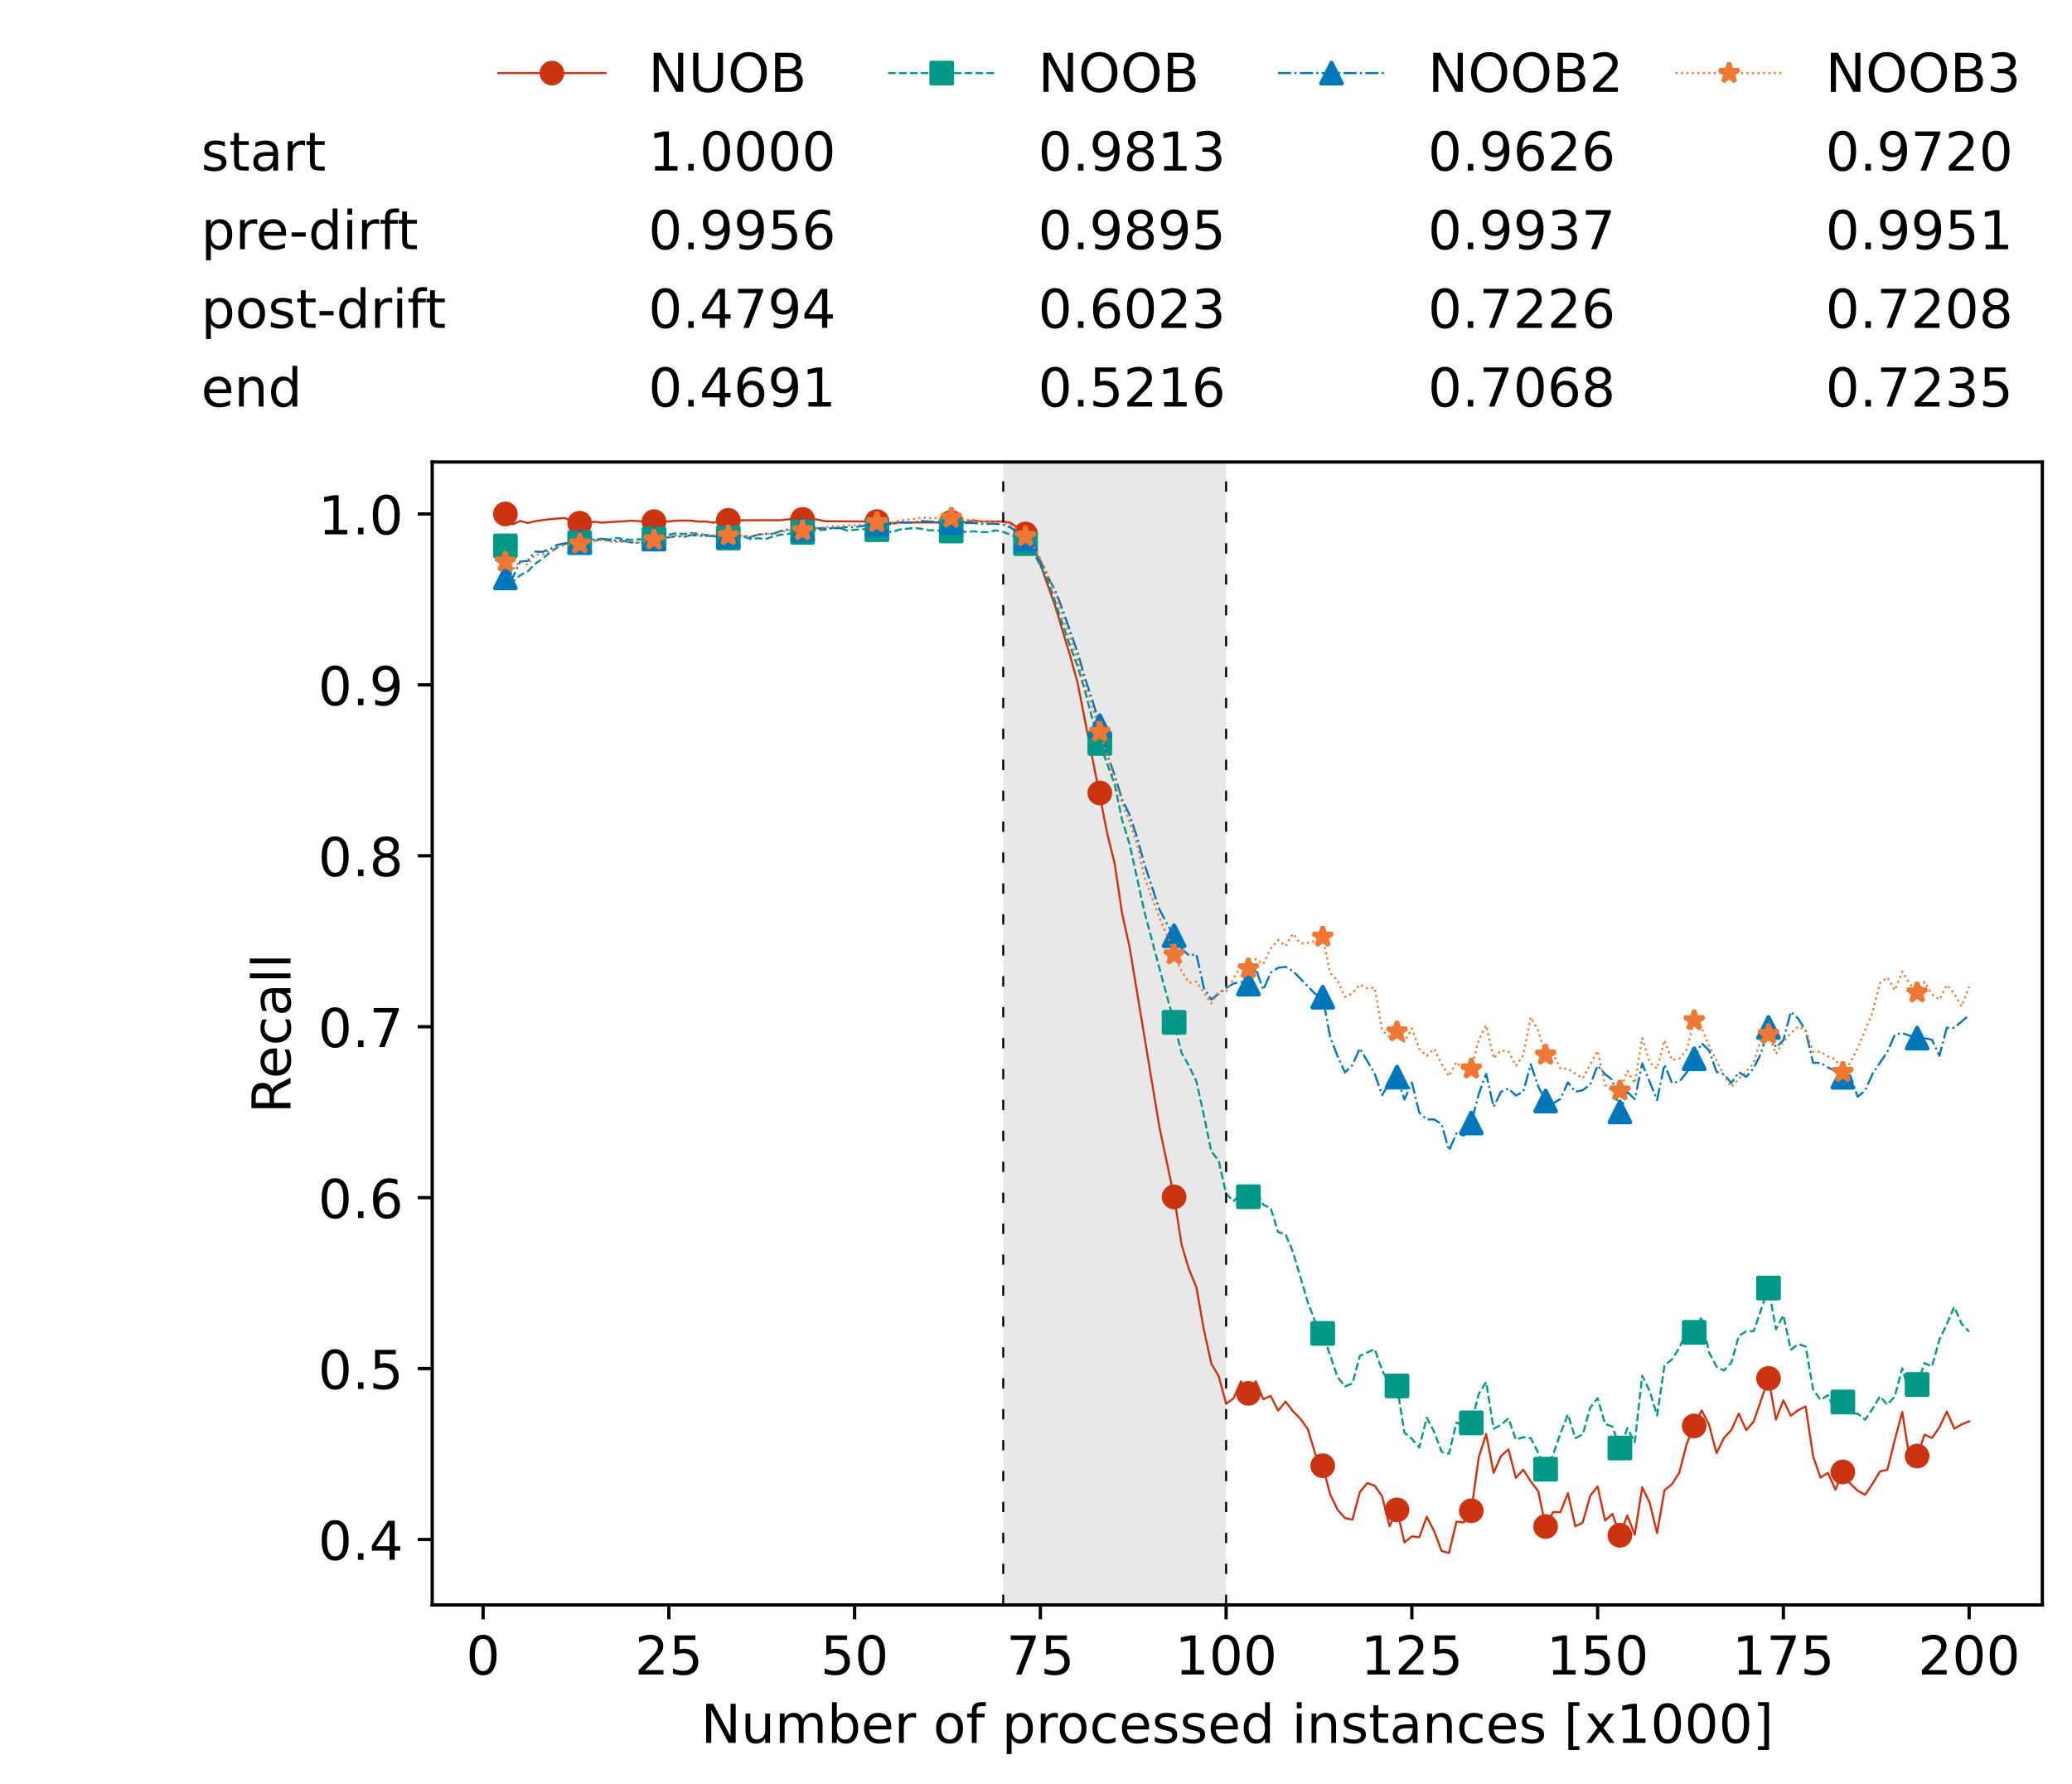 <?xml version="1.0" encoding="utf-8" standalone="no"?>
<!DOCTYPE svg PUBLIC "-//W3C//DTD SVG 1.1//EN"
  "http://www.w3.org/Graphics/SVG/1.1/DTD/svg11.dtd">
<!-- Created with matplotlib (https://matplotlib.org/) -->
<svg height="432.615pt" version="1.1" viewBox="0 0 502.65 432.615" width="502.65pt" xmlns="http://www.w3.org/2000/svg" xmlns:xlink="http://www.w3.org/1999/xlink">
 <defs>
  <style type="text/css">*{stroke-linecap:butt;stroke-linejoin:round;}</style>
 </defs>
 <g id="figure_1">
  <g id="patch_1">
   <path d="M 0 432.615 
L 502.65 432.615 
L 502.65 0 
L 0 0 
z
" style="fill:#ffffff;"/>
  </g>
  <g id="axes_1">
   <g id="patch_2">
    <path d="M 104.85 389.252 
L 495.45 389.252 
L 495.45 112.052 
L 104.85 112.052 
z
" style="fill:#ffffff;"/>
   </g>
   <g id="patch_3">
    <path clip-path="url(#p252fbc7356)" d="M 297.446 389.252 
L 297.446 112.052 
L 243.372 112.052 
L 243.372 389.252 
z
" style="fill:#d3d3d3;opacity:0.5;"/>
   </g>
   <g id="matplotlib.axis_1">
    <g id="xtick_1">
     <g id="line2d_1">
      <defs>
       <path d="M 0 0 
L 0 3.5 
" id="mdee191e89c" style="stroke:#000000;stroke-width:0.8;"/>
      </defs>
      <g>
       <use style="stroke:#000000;stroke-width:0.8;" x="117.197" xlink:href="#mdee191e89c" y="389.252"/>
      </g>
     </g>
     <g id="text_1">
      <!-- 0 -->
      <g transform="translate(113.061 406.13)scale(0.13 -0.13)">
       <defs>
        <path d="M 31.781 66.406 
Q 24.172 66.406 20.328 58.906 
Q 16.5 51.422 16.5 36.375 
Q 16.5 21.391 20.328 13.891 
Q 24.172 6.391 31.781 6.391 
Q 39.453 6.391 43.281 13.891 
Q 47.125 21.391 47.125 36.375 
Q 47.125 51.422 43.281 58.906 
Q 39.453 66.406 31.781 66.406 
z
M 31.781 74.219 
Q 44.047 74.219 50.516 64.516 
Q 56.984 54.828 56.984 36.375 
Q 56.984 17.969 50.516 8.266 
Q 44.047 -1.422 31.781 -1.422 
Q 19.531 -1.422 13.062 8.266 
Q 6.594 17.969 6.594 36.375 
Q 6.594 54.828 13.062 64.516 
Q 19.531 74.219 31.781 74.219 
z
" id="DejaVuSans-48"/>
       </defs>
       <use xlink:href="#DejaVuSans-48"/>
      </g>
     </g>
    </g>
    <g id="xtick_2">
     <g id="line2d_2">
      <g>
       <use style="stroke:#000000;stroke-width:0.8;" x="162.259" xlink:href="#mdee191e89c" y="389.252"/>
      </g>
     </g>
     <g id="text_2">
      <!-- 25 -->
      <g transform="translate(153.988 406.13)scale(0.13 -0.13)">
       <defs>
        <path d="M 19.188 8.297 
L 53.609 8.297 
L 53.609 0 
L 7.328 0 
L 7.328 8.297 
Q 12.938 14.109 22.625 23.891 
Q 32.328 33.688 34.812 36.531 
Q 39.547 41.844 41.422 45.531 
Q 43.312 49.219 43.312 52.781 
Q 43.312 58.594 39.234 62.25 
Q 35.156 65.922 28.609 65.922 
Q 23.969 65.922 18.812 64.312 
Q 13.672 62.703 7.812 59.422 
L 7.812 69.391 
Q 13.766 71.781 18.938 73 
Q 24.125 74.219 28.422 74.219 
Q 39.75 74.219 46.484 68.547 
Q 53.219 62.891 53.219 53.422 
Q 53.219 48.922 51.531 44.891 
Q 49.859 40.875 45.406 35.406 
Q 44.188 33.984 37.641 27.219 
Q 31.109 20.453 19.188 8.297 
z
" id="DejaVuSans-50"/>
        <path d="M 10.797 72.906 
L 49.516 72.906 
L 49.516 64.594 
L 19.828 64.594 
L 19.828 46.734 
Q 21.969 47.469 24.109 47.828 
Q 26.266 48.188 28.422 48.188 
Q 40.625 48.188 47.75 41.5 
Q 54.891 34.812 54.891 23.391 
Q 54.891 11.625 47.562 5.094 
Q 40.234 -1.422 26.906 -1.422 
Q 22.312 -1.422 17.547 -0.641 
Q 12.797 0.141 7.719 1.703 
L 7.719 11.625 
Q 12.109 9.234 16.797 8.062 
Q 21.484 6.891 26.703 6.891 
Q 35.156 6.891 40.078 11.328 
Q 45.016 15.766 45.016 23.391 
Q 45.016 31 40.078 35.438 
Q 35.156 39.891 26.703 39.891 
Q 22.75 39.891 18.812 39.016 
Q 14.891 38.141 10.797 36.281 
z
" id="DejaVuSans-53"/>
       </defs>
       <use xlink:href="#DejaVuSans-50"/>
       <use x="63.623" xlink:href="#DejaVuSans-53"/>
      </g>
     </g>
    </g>
    <g id="xtick_3">
     <g id="line2d_3">
      <g>
       <use style="stroke:#000000;stroke-width:0.8;" x="207.322" xlink:href="#mdee191e89c" y="389.252"/>
      </g>
     </g>
     <g id="text_3">
      <!-- 50 -->
      <g transform="translate(199.05 406.13)scale(0.13 -0.13)">
       <use xlink:href="#DejaVuSans-53"/>
       <use x="63.623" xlink:href="#DejaVuSans-48"/>
      </g>
     </g>
    </g>
    <g id="xtick_4">
     <g id="line2d_4">
      <g>
       <use style="stroke:#000000;stroke-width:0.8;" x="252.384" xlink:href="#mdee191e89c" y="389.252"/>
      </g>
     </g>
     <g id="text_4">
      <!-- 75 -->
      <g transform="translate(244.113 406.13)scale(0.13 -0.13)">
       <defs>
        <path d="M 8.203 72.906 
L 55.078 72.906 
L 55.078 68.703 
L 28.609 0 
L 18.312 0 
L 43.219 64.594 
L 8.203 64.594 
z
" id="DejaVuSans-55"/>
       </defs>
       <use xlink:href="#DejaVuSans-55"/>
       <use x="63.623" xlink:href="#DejaVuSans-53"/>
      </g>
     </g>
    </g>
    <g id="xtick_5">
     <g id="line2d_5">
      <g>
       <use style="stroke:#000000;stroke-width:0.8;" x="297.446" xlink:href="#mdee191e89c" y="389.252"/>
      </g>
     </g>
     <g id="text_5">
      <!-- 100 -->
      <g transform="translate(285.039 406.13)scale(0.13 -0.13)">
       <defs>
        <path d="M 12.406 8.297 
L 28.516 8.297 
L 28.516 63.922 
L 10.984 60.406 
L 10.984 69.391 
L 28.422 72.906 
L 38.281 72.906 
L 38.281 8.297 
L 54.391 8.297 
L 54.391 0 
L 12.406 0 
z
" id="DejaVuSans-49"/>
       </defs>
       <use xlink:href="#DejaVuSans-49"/>
       <use x="63.623" xlink:href="#DejaVuSans-48"/>
       <use x="127.246" xlink:href="#DejaVuSans-48"/>
      </g>
     </g>
    </g>
    <g id="xtick_6">
     <g id="line2d_6">
      <g>
       <use style="stroke:#000000;stroke-width:0.8;" x="342.509" xlink:href="#mdee191e89c" y="389.252"/>
      </g>
     </g>
     <g id="text_6">
      <!-- 125 -->
      <g transform="translate(330.102 406.13)scale(0.13 -0.13)">
       <use xlink:href="#DejaVuSans-49"/>
       <use x="63.623" xlink:href="#DejaVuSans-50"/>
       <use x="127.246" xlink:href="#DejaVuSans-53"/>
      </g>
     </g>
    </g>
    <g id="xtick_7">
     <g id="line2d_7">
      <g>
       <use style="stroke:#000000;stroke-width:0.8;" x="387.571" xlink:href="#mdee191e89c" y="389.252"/>
      </g>
     </g>
     <g id="text_7">
      <!-- 150 -->
      <g transform="translate(375.164 406.13)scale(0.13 -0.13)">
       <use xlink:href="#DejaVuSans-49"/>
       <use x="63.623" xlink:href="#DejaVuSans-53"/>
       <use x="127.246" xlink:href="#DejaVuSans-48"/>
      </g>
     </g>
    </g>
    <g id="xtick_8">
     <g id="line2d_8">
      <g>
       <use style="stroke:#000000;stroke-width:0.8;" x="432.633" xlink:href="#mdee191e89c" y="389.252"/>
      </g>
     </g>
     <g id="text_8">
      <!-- 175 -->
      <g transform="translate(420.226 406.13)scale(0.13 -0.13)">
       <use xlink:href="#DejaVuSans-49"/>
       <use x="63.623" xlink:href="#DejaVuSans-55"/>
       <use x="127.246" xlink:href="#DejaVuSans-53"/>
      </g>
     </g>
    </g>
    <g id="xtick_9">
     <g id="line2d_9">
      <g>
       <use style="stroke:#000000;stroke-width:0.8;" x="477.695" xlink:href="#mdee191e89c" y="389.252"/>
      </g>
     </g>
     <g id="text_9">
      <!-- 200 -->
      <g transform="translate(465.289 406.13)scale(0.13 -0.13)">
       <use xlink:href="#DejaVuSans-50"/>
       <use x="63.623" xlink:href="#DejaVuSans-48"/>
       <use x="127.246" xlink:href="#DejaVuSans-48"/>
      </g>
     </g>
    </g>
    <g id="text_10">
     <!-- Number of processed instances [x1000] -->
     <g transform="translate(170.025 422.711)scale(0.13 -0.13)">
      <defs>
       <path d="M 9.812 72.906 
L 23.094 72.906 
L 55.422 11.922 
L 55.422 72.906 
L 64.984 72.906 
L 64.984 0 
L 51.703 0 
L 19.391 60.984 
L 19.391 0 
L 9.812 0 
z
" id="DejaVuSans-78"/>
       <path d="M 8.5 21.578 
L 8.5 54.688 
L 17.484 54.688 
L 17.484 21.922 
Q 17.484 14.156 20.5 10.266 
Q 23.531 6.391 29.594 6.391 
Q 36.859 6.391 41.078 11.031 
Q 45.312 15.672 45.312 23.688 
L 45.312 54.688 
L 54.297 54.688 
L 54.297 0 
L 45.312 0 
L 45.312 8.406 
Q 42.047 3.422 37.719 1 
Q 33.406 -1.422 27.688 -1.422 
Q 18.266 -1.422 13.375 4.438 
Q 8.5 10.297 8.5 21.578 
z
M 31.109 56 
z
" id="DejaVuSans-117"/>
       <path d="M 52 44.188 
Q 55.375 50.25 60.062 53.125 
Q 64.75 56 71.094 56 
Q 79.641 56 84.281 50.016 
Q 88.922 44.047 88.922 33.016 
L 88.922 0 
L 79.891 0 
L 79.891 32.719 
Q 79.891 40.578 77.094 44.375 
Q 74.312 48.188 68.609 48.188 
Q 61.625 48.188 57.562 43.547 
Q 53.516 38.922 53.516 30.906 
L 53.516 0 
L 44.484 0 
L 44.484 32.719 
Q 44.484 40.625 41.703 44.406 
Q 38.922 48.188 33.109 48.188 
Q 26.219 48.188 22.156 43.531 
Q 18.109 38.875 18.109 30.906 
L 18.109 0 
L 9.078 0 
L 9.078 54.688 
L 18.109 54.688 
L 18.109 46.188 
Q 21.188 51.219 25.484 53.609 
Q 29.781 56 35.688 56 
Q 41.656 56 45.828 52.969 
Q 50 49.953 52 44.188 
z
" id="DejaVuSans-109"/>
       <path d="M 48.688 27.297 
Q 48.688 37.203 44.609 42.844 
Q 40.531 48.484 33.406 48.484 
Q 26.266 48.484 22.188 42.844 
Q 18.109 37.203 18.109 27.297 
Q 18.109 17.391 22.188 11.75 
Q 26.266 6.109 33.406 6.109 
Q 40.531 6.109 44.609 11.75 
Q 48.688 17.391 48.688 27.297 
z
M 18.109 46.391 
Q 20.953 51.266 25.266 53.625 
Q 29.594 56 35.594 56 
Q 45.562 56 51.781 48.094 
Q 58.016 40.188 58.016 27.297 
Q 58.016 14.406 51.781 6.484 
Q 45.562 -1.422 35.594 -1.422 
Q 29.594 -1.422 25.266 0.953 
Q 20.953 3.328 18.109 8.203 
L 18.109 0 
L 9.078 0 
L 9.078 75.984 
L 18.109 75.984 
z
" id="DejaVuSans-98"/>
       <path d="M 56.203 29.594 
L 56.203 25.203 
L 14.891 25.203 
Q 15.484 15.922 20.484 11.062 
Q 25.484 6.203 34.422 6.203 
Q 39.594 6.203 44.453 7.469 
Q 49.312 8.734 54.109 11.281 
L 54.109 2.781 
Q 49.266 0.734 44.188 -0.344 
Q 39.109 -1.422 33.891 -1.422 
Q 20.797 -1.422 13.156 6.188 
Q 5.516 13.812 5.516 26.812 
Q 5.516 40.234 12.766 48.109 
Q 20.016 56 32.328 56 
Q 43.359 56 49.781 48.891 
Q 56.203 41.797 56.203 29.594 
z
M 47.219 32.234 
Q 47.125 39.594 43.094 43.984 
Q 39.062 48.391 32.422 48.391 
Q 24.906 48.391 20.391 44.141 
Q 15.875 39.891 15.188 32.172 
z
" id="DejaVuSans-101"/>
       <path d="M 41.109 46.297 
Q 39.594 47.172 37.812 47.578 
Q 36.031 48 33.891 48 
Q 26.266 48 22.188 43.047 
Q 18.109 38.094 18.109 28.812 
L 18.109 0 
L 9.078 0 
L 9.078 54.688 
L 18.109 54.688 
L 18.109 46.188 
Q 20.953 51.172 25.484 53.578 
Q 30.031 56 36.531 56 
Q 37.453 56 38.578 55.875 
Q 39.703 55.766 41.062 55.516 
z
" id="DejaVuSans-114"/>
       <path id="DejaVuSans-32"/>
       <path d="M 30.609 48.391 
Q 23.391 48.391 19.188 42.75 
Q 14.984 37.109 14.984 27.297 
Q 14.984 17.484 19.156 11.844 
Q 23.344 6.203 30.609 6.203 
Q 37.797 6.203 41.984 11.859 
Q 46.188 17.531 46.188 27.297 
Q 46.188 37.016 41.984 42.703 
Q 37.797 48.391 30.609 48.391 
z
M 30.609 56 
Q 42.328 56 49.016 48.375 
Q 55.719 40.766 55.719 27.297 
Q 55.719 13.875 49.016 6.219 
Q 42.328 -1.422 30.609 -1.422 
Q 18.844 -1.422 12.172 6.219 
Q 5.516 13.875 5.516 27.297 
Q 5.516 40.766 12.172 48.375 
Q 18.844 56 30.609 56 
z
" id="DejaVuSans-111"/>
       <path d="M 37.109 75.984 
L 37.109 68.5 
L 28.516 68.5 
Q 23.688 68.5 21.797 66.547 
Q 19.922 64.594 19.922 59.516 
L 19.922 54.688 
L 34.719 54.688 
L 34.719 47.703 
L 19.922 47.703 
L 19.922 0 
L 10.891 0 
L 10.891 47.703 
L 2.297 47.703 
L 2.297 54.688 
L 10.891 54.688 
L 10.891 58.5 
Q 10.891 67.625 15.141 71.797 
Q 19.391 75.984 28.609 75.984 
z
" id="DejaVuSans-102"/>
       <path d="M 18.109 8.203 
L 18.109 -20.797 
L 9.078 -20.797 
L 9.078 54.688 
L 18.109 54.688 
L 18.109 46.391 
Q 20.953 51.266 25.266 53.625 
Q 29.594 56 35.594 56 
Q 45.562 56 51.781 48.094 
Q 58.016 40.188 58.016 27.297 
Q 58.016 14.406 51.781 6.484 
Q 45.562 -1.422 35.594 -1.422 
Q 29.594 -1.422 25.266 0.953 
Q 20.953 3.328 18.109 8.203 
z
M 48.688 27.297 
Q 48.688 37.203 44.609 42.844 
Q 40.531 48.484 33.406 48.484 
Q 26.266 48.484 22.188 42.844 
Q 18.109 37.203 18.109 27.297 
Q 18.109 17.391 22.188 11.75 
Q 26.266 6.109 33.406 6.109 
Q 40.531 6.109 44.609 11.75 
Q 48.688 17.391 48.688 27.297 
z
" id="DejaVuSans-112"/>
       <path d="M 48.781 52.594 
L 48.781 44.188 
Q 44.969 46.297 41.141 47.344 
Q 37.312 48.391 33.406 48.391 
Q 24.656 48.391 19.812 42.844 
Q 14.984 37.312 14.984 27.297 
Q 14.984 17.281 19.812 11.734 
Q 24.656 6.203 33.406 6.203 
Q 37.312 6.203 41.141 7.25 
Q 44.969 8.297 48.781 10.406 
L 48.781 2.094 
Q 45.016 0.344 40.984 -0.531 
Q 36.969 -1.422 32.422 -1.422 
Q 20.062 -1.422 12.781 6.344 
Q 5.516 14.109 5.516 27.297 
Q 5.516 40.672 12.859 48.328 
Q 20.219 56 33.016 56 
Q 37.156 56 41.109 55.141 
Q 45.062 54.297 48.781 52.594 
z
" id="DejaVuSans-99"/>
       <path d="M 44.281 53.078 
L 44.281 44.578 
Q 40.484 46.531 36.375 47.5 
Q 32.281 48.484 27.875 48.484 
Q 21.188 48.484 17.844 46.438 
Q 14.5 44.391 14.5 40.281 
Q 14.5 37.156 16.891 35.375 
Q 19.281 33.594 26.516 31.984 
L 29.594 31.297 
Q 39.156 29.25 43.188 25.516 
Q 47.219 21.781 47.219 15.094 
Q 47.219 7.469 41.188 3.016 
Q 35.156 -1.422 24.609 -1.422 
Q 20.219 -1.422 15.453 -0.562 
Q 10.688 0.297 5.422 2 
L 5.422 11.281 
Q 10.406 8.688 15.234 7.391 
Q 20.062 6.109 24.812 6.109 
Q 31.156 6.109 34.562 8.281 
Q 37.984 10.453 37.984 14.406 
Q 37.984 18.062 35.516 20.016 
Q 33.062 21.969 24.703 23.781 
L 21.578 24.516 
Q 13.234 26.266 9.516 29.906 
Q 5.812 33.547 5.812 39.891 
Q 5.812 47.609 11.281 51.797 
Q 16.75 56 26.812 56 
Q 31.781 56 36.172 55.266 
Q 40.578 54.547 44.281 53.078 
z
" id="DejaVuSans-115"/>
       <path d="M 45.406 46.391 
L 45.406 75.984 
L 54.391 75.984 
L 54.391 0 
L 45.406 0 
L 45.406 8.203 
Q 42.578 3.328 38.25 0.953 
Q 33.938 -1.422 27.875 -1.422 
Q 17.969 -1.422 11.734 6.484 
Q 5.516 14.406 5.516 27.297 
Q 5.516 40.188 11.734 48.094 
Q 17.969 56 27.875 56 
Q 33.938 56 38.25 53.625 
Q 42.578 51.266 45.406 46.391 
z
M 14.797 27.297 
Q 14.797 17.391 18.875 11.75 
Q 22.953 6.109 30.078 6.109 
Q 37.203 6.109 41.297 11.75 
Q 45.406 17.391 45.406 27.297 
Q 45.406 37.203 41.297 42.844 
Q 37.203 48.484 30.078 48.484 
Q 22.953 48.484 18.875 42.844 
Q 14.797 37.203 14.797 27.297 
z
" id="DejaVuSans-100"/>
       <path d="M 9.422 54.688 
L 18.406 54.688 
L 18.406 0 
L 9.422 0 
z
M 9.422 75.984 
L 18.406 75.984 
L 18.406 64.594 
L 9.422 64.594 
z
" id="DejaVuSans-105"/>
       <path d="M 54.891 33.016 
L 54.891 0 
L 45.906 0 
L 45.906 32.719 
Q 45.906 40.484 42.875 44.328 
Q 39.844 48.188 33.797 48.188 
Q 26.516 48.188 22.312 43.547 
Q 18.109 38.922 18.109 30.906 
L 18.109 0 
L 9.078 0 
L 9.078 54.688 
L 18.109 54.688 
L 18.109 46.188 
Q 21.344 51.125 25.703 53.562 
Q 30.078 56 35.797 56 
Q 45.219 56 50.047 50.172 
Q 54.891 44.344 54.891 33.016 
z
" id="DejaVuSans-110"/>
       <path d="M 18.312 70.219 
L 18.312 54.688 
L 36.812 54.688 
L 36.812 47.703 
L 18.312 47.703 
L 18.312 18.016 
Q 18.312 11.328 20.141 9.422 
Q 21.969 7.516 27.594 7.516 
L 36.812 7.516 
L 36.812 0 
L 27.594 0 
Q 17.188 0 13.234 3.875 
Q 9.281 7.766 9.281 18.016 
L 9.281 47.703 
L 2.688 47.703 
L 2.688 54.688 
L 9.281 54.688 
L 9.281 70.219 
z
" id="DejaVuSans-116"/>
       <path d="M 34.281 27.484 
Q 23.391 27.484 19.188 25 
Q 14.984 22.516 14.984 16.5 
Q 14.984 11.719 18.141 8.906 
Q 21.297 6.109 26.703 6.109 
Q 34.188 6.109 38.703 11.406 
Q 43.219 16.703 43.219 25.484 
L 43.219 27.484 
z
M 52.203 31.203 
L 52.203 0 
L 43.219 0 
L 43.219 8.297 
Q 40.141 3.328 35.547 0.953 
Q 30.953 -1.422 24.312 -1.422 
Q 15.922 -1.422 10.953 3.297 
Q 6 8.016 6 15.922 
Q 6 25.141 12.172 29.828 
Q 18.359 34.516 30.609 34.516 
L 43.219 34.516 
L 43.219 35.406 
Q 43.219 41.609 39.141 45 
Q 35.062 48.391 27.688 48.391 
Q 23 48.391 18.547 47.266 
Q 14.109 46.141 10.016 43.891 
L 10.016 52.203 
Q 14.938 54.109 19.578 55.047 
Q 24.219 56 28.609 56 
Q 40.484 56 46.344 49.844 
Q 52.203 43.703 52.203 31.203 
z
" id="DejaVuSans-97"/>
       <path d="M 8.594 75.984 
L 29.297 75.984 
L 29.297 69 
L 17.578 69 
L 17.578 -6.203 
L 29.297 -6.203 
L 29.297 -13.188 
L 8.594 -13.188 
z
" id="DejaVuSans-91"/>
       <path d="M 54.891 54.688 
L 35.109 28.078 
L 55.906 0 
L 45.312 0 
L 29.391 21.484 
L 13.484 0 
L 2.875 0 
L 24.125 28.609 
L 4.688 54.688 
L 15.281 54.688 
L 29.781 35.203 
L 44.281 54.688 
z
" id="DejaVuSans-120"/>
       <path d="M 30.422 75.984 
L 30.422 -13.188 
L 9.719 -13.188 
L 9.719 -6.203 
L 21.391 -6.203 
L 21.391 69 
L 9.719 69 
L 9.719 75.984 
z
" id="DejaVuSans-93"/>
      </defs>
      <use xlink:href="#DejaVuSans-78"/>
      <use x="74.805" xlink:href="#DejaVuSans-117"/>
      <use x="138.184" xlink:href="#DejaVuSans-109"/>
      <use x="235.596" xlink:href="#DejaVuSans-98"/>
      <use x="299.072" xlink:href="#DejaVuSans-101"/>
      <use x="360.596" xlink:href="#DejaVuSans-114"/>
      <use x="401.709" xlink:href="#DejaVuSans-32"/>
      <use x="433.496" xlink:href="#DejaVuSans-111"/>
      <use x="494.678" xlink:href="#DejaVuSans-102"/>
      <use x="529.883" xlink:href="#DejaVuSans-32"/>
      <use x="561.67" xlink:href="#DejaVuSans-112"/>
      <use x="625.146" xlink:href="#DejaVuSans-114"/>
      <use x="664.01" xlink:href="#DejaVuSans-111"/>
      <use x="725.191" xlink:href="#DejaVuSans-99"/>
      <use x="780.172" xlink:href="#DejaVuSans-101"/>
      <use x="841.695" xlink:href="#DejaVuSans-115"/>
      <use x="893.795" xlink:href="#DejaVuSans-115"/>
      <use x="945.895" xlink:href="#DejaVuSans-101"/>
      <use x="1007.418" xlink:href="#DejaVuSans-100"/>
      <use x="1070.895" xlink:href="#DejaVuSans-32"/>
      <use x="1102.682" xlink:href="#DejaVuSans-105"/>
      <use x="1130.465" xlink:href="#DejaVuSans-110"/>
      <use x="1193.844" xlink:href="#DejaVuSans-115"/>
      <use x="1245.943" xlink:href="#DejaVuSans-116"/>
      <use x="1285.152" xlink:href="#DejaVuSans-97"/>
      <use x="1346.432" xlink:href="#DejaVuSans-110"/>
      <use x="1409.811" xlink:href="#DejaVuSans-99"/>
      <use x="1464.791" xlink:href="#DejaVuSans-101"/>
      <use x="1526.314" xlink:href="#DejaVuSans-115"/>
      <use x="1578.414" xlink:href="#DejaVuSans-32"/>
      <use x="1610.201" xlink:href="#DejaVuSans-91"/>
      <use x="1649.215" xlink:href="#DejaVuSans-120"/>
      <use x="1708.395" xlink:href="#DejaVuSans-49"/>
      <use x="1772.018" xlink:href="#DejaVuSans-48"/>
      <use x="1835.641" xlink:href="#DejaVuSans-48"/>
      <use x="1899.264" xlink:href="#DejaVuSans-48"/>
      <use x="1962.887" xlink:href="#DejaVuSans-93"/>
     </g>
    </g>
   </g>
   <g id="matplotlib.axis_2">
    <g id="ytick_1">
     <g id="line2d_10">
      <defs>
       <path d="M 0 0 
L -3.5 0 
" id="md2c70149db" style="stroke:#000000;stroke-width:0.8;"/>
      </defs>
      <g>
       <use style="stroke:#000000;stroke-width:0.8;" x="104.85" xlink:href="#md2c70149db" y="373.38"/>
      </g>
     </g>
     <g id="text_11">
      <!-- 0.4 -->
      <g transform="translate(77.176 378.319)scale(0.13 -0.13)">
       <defs>
        <path d="M 10.688 12.406 
L 21 12.406 
L 21 0 
L 10.688 0 
z
" id="DejaVuSans-46"/>
        <path d="M 37.797 64.312 
L 12.891 25.391 
L 37.797 25.391 
z
M 35.203 72.906 
L 47.609 72.906 
L 47.609 25.391 
L 58.016 25.391 
L 58.016 17.188 
L 47.609 17.188 
L 47.609 0 
L 37.797 0 
L 37.797 17.188 
L 4.891 17.188 
L 4.891 26.703 
z
" id="DejaVuSans-52"/>
       </defs>
       <use xlink:href="#DejaVuSans-48"/>
       <use x="63.623" xlink:href="#DejaVuSans-46"/>
       <use x="95.41" xlink:href="#DejaVuSans-52"/>
      </g>
     </g>
    </g>
    <g id="ytick_2">
     <g id="line2d_11">
      <g>
       <use style="stroke:#000000;stroke-width:0.8;" x="104.85" xlink:href="#md2c70149db" y="331.925"/>
      </g>
     </g>
     <g id="text_12">
      <!-- 0.5 -->
      <g transform="translate(77.176 336.864)scale(0.13 -0.13)">
       <use xlink:href="#DejaVuSans-48"/>
       <use x="63.623" xlink:href="#DejaVuSans-46"/>
       <use x="95.41" xlink:href="#DejaVuSans-53"/>
      </g>
     </g>
    </g>
    <g id="ytick_3">
     <g id="line2d_12">
      <g>
       <use style="stroke:#000000;stroke-width:0.8;" x="104.85" xlink:href="#md2c70149db" y="290.47"/>
      </g>
     </g>
     <g id="text_13">
      <!-- 0.6 -->
      <g transform="translate(77.176 295.409)scale(0.13 -0.13)">
       <defs>
        <path d="M 33.016 40.375 
Q 26.375 40.375 22.484 35.828 
Q 18.609 31.297 18.609 23.391 
Q 18.609 15.531 22.484 10.953 
Q 26.375 6.391 33.016 6.391 
Q 39.656 6.391 43.531 10.953 
Q 47.406 15.531 47.406 23.391 
Q 47.406 31.297 43.531 35.828 
Q 39.656 40.375 33.016 40.375 
z
M 52.594 71.297 
L 52.594 62.312 
Q 48.875 64.062 45.094 64.984 
Q 41.312 65.922 37.594 65.922 
Q 27.828 65.922 22.672 59.328 
Q 17.531 52.734 16.797 39.406 
Q 19.672 43.656 24.016 45.922 
Q 28.375 48.188 33.594 48.188 
Q 44.578 48.188 50.953 41.516 
Q 57.328 34.859 57.328 23.391 
Q 57.328 12.156 50.688 5.359 
Q 44.047 -1.422 33.016 -1.422 
Q 20.359 -1.422 13.672 8.266 
Q 6.984 17.969 6.984 36.375 
Q 6.984 53.656 15.188 63.938 
Q 23.391 74.219 37.203 74.219 
Q 40.922 74.219 44.703 73.484 
Q 48.484 72.75 52.594 71.297 
z
" id="DejaVuSans-54"/>
       </defs>
       <use xlink:href="#DejaVuSans-48"/>
       <use x="63.623" xlink:href="#DejaVuSans-46"/>
       <use x="95.41" xlink:href="#DejaVuSans-54"/>
      </g>
     </g>
    </g>
    <g id="ytick_4">
     <g id="line2d_13">
      <g>
       <use style="stroke:#000000;stroke-width:0.8;" x="104.85" xlink:href="#md2c70149db" y="249.016"/>
      </g>
     </g>
     <g id="text_14">
      <!-- 0.7 -->
      <g transform="translate(77.176 253.955)scale(0.13 -0.13)">
       <use xlink:href="#DejaVuSans-48"/>
       <use x="63.623" xlink:href="#DejaVuSans-46"/>
       <use x="95.41" xlink:href="#DejaVuSans-55"/>
      </g>
     </g>
    </g>
    <g id="ytick_5">
     <g id="line2d_14">
      <g>
       <use style="stroke:#000000;stroke-width:0.8;" x="104.85" xlink:href="#md2c70149db" y="207.561"/>
      </g>
     </g>
     <g id="text_15">
      <!-- 0.8 -->
      <g transform="translate(77.176 212.5)scale(0.13 -0.13)">
       <defs>
        <path d="M 31.781 34.625 
Q 24.75 34.625 20.719 30.859 
Q 16.703 27.094 16.703 20.516 
Q 16.703 13.922 20.719 10.156 
Q 24.75 6.391 31.781 6.391 
Q 38.812 6.391 42.859 10.172 
Q 46.922 13.969 46.922 20.516 
Q 46.922 27.094 42.891 30.859 
Q 38.875 34.625 31.781 34.625 
z
M 21.922 38.812 
Q 15.578 40.375 12.031 44.719 
Q 8.5 49.078 8.5 55.328 
Q 8.5 64.062 14.719 69.141 
Q 20.953 74.219 31.781 74.219 
Q 42.672 74.219 48.875 69.141 
Q 55.078 64.062 55.078 55.328 
Q 55.078 49.078 51.531 44.719 
Q 48 40.375 41.703 38.812 
Q 48.828 37.156 52.797 32.312 
Q 56.781 27.484 56.781 20.516 
Q 56.781 9.906 50.312 4.234 
Q 43.844 -1.422 31.781 -1.422 
Q 19.734 -1.422 13.25 4.234 
Q 6.781 9.906 6.781 20.516 
Q 6.781 27.484 10.781 32.312 
Q 14.797 37.156 21.922 38.812 
z
M 18.312 54.391 
Q 18.312 48.734 21.844 45.562 
Q 25.391 42.391 31.781 42.391 
Q 38.141 42.391 41.719 45.562 
Q 45.312 48.734 45.312 54.391 
Q 45.312 60.062 41.719 63.234 
Q 38.141 66.406 31.781 66.406 
Q 25.391 66.406 21.844 63.234 
Q 18.312 60.062 18.312 54.391 
z
" id="DejaVuSans-56"/>
       </defs>
       <use xlink:href="#DejaVuSans-48"/>
       <use x="63.623" xlink:href="#DejaVuSans-46"/>
       <use x="95.41" xlink:href="#DejaVuSans-56"/>
      </g>
     </g>
    </g>
    <g id="ytick_6">
     <g id="line2d_15">
      <g>
       <use style="stroke:#000000;stroke-width:0.8;" x="104.85" xlink:href="#md2c70149db" y="166.106"/>
      </g>
     </g>
     <g id="text_16">
      <!-- 0.9 -->
      <g transform="translate(77.176 171.045)scale(0.13 -0.13)">
       <defs>
        <path d="M 10.984 1.516 
L 10.984 10.5 
Q 14.703 8.734 18.5 7.812 
Q 22.312 6.891 25.984 6.891 
Q 35.75 6.891 40.891 13.453 
Q 46.047 20.016 46.781 33.406 
Q 43.953 29.203 39.594 26.953 
Q 35.25 24.703 29.984 24.703 
Q 19.047 24.703 12.672 31.312 
Q 6.297 37.938 6.297 49.422 
Q 6.297 60.641 12.938 67.422 
Q 19.578 74.219 30.609 74.219 
Q 43.266 74.219 49.922 64.516 
Q 56.594 54.828 56.594 36.375 
Q 56.594 19.141 48.406 8.859 
Q 40.234 -1.422 26.422 -1.422 
Q 22.703 -1.422 18.891 -0.688 
Q 15.094 0.047 10.984 1.516 
z
M 30.609 32.422 
Q 37.25 32.422 41.125 36.953 
Q 45.016 41.5 45.016 49.422 
Q 45.016 57.281 41.125 61.844 
Q 37.25 66.406 30.609 66.406 
Q 23.969 66.406 20.094 61.844 
Q 16.219 57.281 16.219 49.422 
Q 16.219 41.5 20.094 36.953 
Q 23.969 32.422 30.609 32.422 
z
" id="DejaVuSans-57"/>
       </defs>
       <use xlink:href="#DejaVuSans-48"/>
       <use x="63.623" xlink:href="#DejaVuSans-46"/>
       <use x="95.41" xlink:href="#DejaVuSans-57"/>
      </g>
     </g>
    </g>
    <g id="ytick_7">
     <g id="line2d_16">
      <g>
       <use style="stroke:#000000;stroke-width:0.8;" x="104.85" xlink:href="#md2c70149db" y="124.652"/>
      </g>
     </g>
     <g id="text_17">
      <!-- 1.0 -->
      <g transform="translate(77.176 129.591)scale(0.13 -0.13)">
       <use xlink:href="#DejaVuSans-49"/>
       <use x="63.623" xlink:href="#DejaVuSans-46"/>
       <use x="95.41" xlink:href="#DejaVuSans-48"/>
      </g>
     </g>
    </g>
    <g id="text_18">
     <!-- Recall -->
     <g transform="translate(70.472 270.044)rotate(-90)scale(0.13 -0.13)">
      <defs>
       <path d="M 44.391 34.188 
Q 47.562 33.109 50.562 29.594 
Q 53.562 26.078 56.594 19.922 
L 66.609 0 
L 56 0 
L 46.688 18.703 
Q 43.062 26.031 39.672 28.422 
Q 36.281 30.812 30.422 30.812 
L 19.672 30.812 
L 19.672 0 
L 9.812 0 
L 9.812 72.906 
L 32.078 72.906 
Q 44.578 72.906 50.734 67.672 
Q 56.891 62.453 56.891 51.906 
Q 56.891 45.016 53.688 40.469 
Q 50.484 35.938 44.391 34.188 
z
M 19.672 64.797 
L 19.672 38.922 
L 32.078 38.922 
Q 39.203 38.922 42.844 42.219 
Q 46.484 45.516 46.484 51.906 
Q 46.484 58.297 42.844 61.547 
Q 39.203 64.797 32.078 64.797 
z
" id="DejaVuSans-82"/>
       <path d="M 9.422 75.984 
L 18.406 75.984 
L 18.406 0 
L 9.422 0 
z
" id="DejaVuSans-108"/>
      </defs>
      <use xlink:href="#DejaVuSans-82"/>
      <use x="64.982" xlink:href="#DejaVuSans-101"/>
      <use x="126.506" xlink:href="#DejaVuSans-99"/>
      <use x="181.486" xlink:href="#DejaVuSans-97"/>
      <use x="242.766" xlink:href="#DejaVuSans-108"/>
      <use x="270.549" xlink:href="#DejaVuSans-108"/>
     </g>
    </g>
   </g>
   <g id="line2d_17"/>
   <g id="line2d_18"/>
   <g id="line2d_19"/>
   <g id="line2d_20"/>
   <g id="line2d_21"/>
   <g id="line2d_22">
    <path clip-path="url(#p252fbc7356)" d="M 122.605 124.652 
L 124.407 127.18 
L 126.21 126.337 
L 128.012 126.849 
L 129.815 126.41 
L 133.419 125.908 
L 137.024 125.628 
L 138.827 126.413 
L 140.629 126.891 
L 144.234 126.547 
L 146.037 126.76 
L 153.247 126.291 
L 156.852 126.52 
L 162.259 126.463 
L 164.062 126.277 
L 167.667 126.277 
L 169.469 126.495 
L 171.272 126.495 
L 173.074 126.76 
L 174.877 126.319 
L 176.679 126.189 
L 189.297 126.163 
L 192.902 125.77 
L 194.704 125.979 
L 196.507 125.784 
L 198.309 126.028 
L 200.112 126.411 
L 214.532 126.501 
L 216.334 126.928 
L 218.137 126.71 
L 227.149 126.71 
L 228.952 126.886 
L 230.754 126.676 
L 234.359 126.655 
L 236.162 126.272 
L 237.964 126.485 
L 243.372 126.474 
L 245.174 126.801 
L 246.976 128.07 
L 248.779 129.507 
L 250.581 131.81 
L 255.989 147.031 
L 259.594 159.025 
L 261.396 165.502 
L 268.606 202.179 
L 270.409 209.453 
L 272.211 221.544 
L 274.014 229.621 
L 281.224 273.143 
L 284.829 290.301 
L 286.631 301.816 
L 288.434 307.835 
L 290.236 312.204 
L 292.039 322.441 
L 293.841 330.691 
L 295.644 333.766 
L 297.446 340.478 
L 299.249 339.144 
L 301.051 335.045 
L 302.854 337.95 
L 304.656 335.005 
L 306.459 339.352 
L 308.261 338.567 
L 310.064 342.12 
L 311.866 339.942 
L 313.669 342.292 
L 315.471 344.102 
L 317.274 346.614 
L 319.076 352.666 
L 320.879 355.492 
L 322.681 362.401 
L 324.484 366.166 
L 326.286 368.18 
L 328.089 368.578 
L 329.891 361.866 
L 331.694 359.707 
L 333.496 360.335 
L 335.299 362.926 
L 337.101 370.18 
L 338.904 366.202 
L 340.706 374.098 
L 342.509 372.618 
L 344.311 372.827 
L 346.114 367.892 
L 347.916 371.347 
L 349.719 376.158 
L 351.521 376.652 
L 353.324 369.052 
L 355.126 369.229 
L 356.928 366.403 
L 358.731 353.448 
L 360.533 347.814 
L 362.336 357.236 
L 364.138 353.136 
L 365.941 351.521 
L 367.743 358.43 
L 369.546 356.456 
L 371.348 359.282 
L 373.151 361.651 
L 374.953 370.235 
L 376.756 366.736 
L 378.558 366.736 
L 380.361 362.13 
L 382.163 370.19 
L 383.966 369.26 
L 385.768 362.8 
L 387.571 360.497 
L 389.373 368.788 
L 391.176 367.176 
L 392.978 372.357 
L 394.781 367.546 
L 396.583 372.229 
L 398.386 360.714 
L 400.188 364.415 
L 401.991 371.818 
L 403.793 361.454 
L 405.596 359.974 
L 407.398 357.147 
L 409.201 350.115 
L 411.003 345.838 
L 412.806 342.069 
L 414.608 345.524 
L 416.411 352.433 
L 418.213 348.769 
L 420.016 346.82 
L 421.818 342.83 
L 423.621 346.86 
L 425.423 344.788 
L 429.028 334.309 
L 430.831 344.302 
L 432.633 339.619 
L 434.436 343.361 
L 436.238 341.998 
L 438.041 341.109 
L 439.843 353.2 
L 441.646 358.382 
L 443.448 357.23 
L 445.251 361.302 
L 447.053 356.995 
L 448.856 359.821 
L 450.658 361.549 
L 452.461 362.536 
L 454.263 359.866 
L 456.066 356.872 
L 457.868 356.466 
L 459.671 349.211 
L 461.473 342.428 
L 463.276 353.943 
L 465.078 353.146 
L 466.881 347.964 
L 468.683 348.761 
L 470.485 346.17 
L 472.288 342.352 
L 474.09 346.498 
L 475.893 345.461 
L 477.695 344.721 
L 477.695 344.721 
" style="fill:none;stroke:#cc3311;stroke-linecap:square;stroke-width:0.5;"/>
    <defs>
     <path d="M 0 2.5 
C 0.663 2.5 1.299 2.237 1.768 1.768 
C 2.237 1.299 2.5 0.663 2.5 0 
C 2.5 -0.663 2.237 -1.299 1.768 -1.768 
C 1.299 -2.237 0.663 -2.5 0 -2.5 
C -0.663 -2.5 -1.299 -2.237 -1.768 -1.768 
C -2.237 -1.299 -2.5 -0.663 -2.5 0 
C -2.5 0.663 -2.237 1.299 -1.768 1.768 
C -1.299 2.237 -0.663 2.5 0 2.5 
z
" id="m4579226af6" style="stroke:#cc3311;"/>
    </defs>
    <g clip-path="url(#p252fbc7356)">
     <use style="fill:#cc3311;stroke:#cc3311;" x="122.605" xlink:href="#m4579226af6" y="124.652"/>
     <use style="fill:#cc3311;stroke:#cc3311;" x="140.629" xlink:href="#m4579226af6" y="126.891"/>
     <use style="fill:#cc3311;stroke:#cc3311;" x="158.654" xlink:href="#m4579226af6" y="126.52"/>
     <use style="fill:#cc3311;stroke:#cc3311;" x="176.679" xlink:href="#m4579226af6" y="126.189"/>
     <use style="fill:#cc3311;stroke:#cc3311;" x="194.704" xlink:href="#m4579226af6" y="125.979"/>
     <use style="fill:#cc3311;stroke:#cc3311;" x="212.729" xlink:href="#m4579226af6" y="126.501"/>
     <use style="fill:#cc3311;stroke:#cc3311;" x="230.754" xlink:href="#m4579226af6" y="126.676"/>
     <use style="fill:#cc3311;stroke:#cc3311;" x="248.779" xlink:href="#m4579226af6" y="129.507"/>
     <use style="fill:#cc3311;stroke:#cc3311;" x="266.804" xlink:href="#m4579226af6" y="192.325"/>
     <use style="fill:#cc3311;stroke:#cc3311;" x="284.829" xlink:href="#m4579226af6" y="290.301"/>
     <use style="fill:#cc3311;stroke:#cc3311;" x="302.854" xlink:href="#m4579226af6" y="337.95"/>
     <use style="fill:#cc3311;stroke:#cc3311;" x="320.879" xlink:href="#m4579226af6" y="355.492"/>
     <use style="fill:#cc3311;stroke:#cc3311;" x="338.904" xlink:href="#m4579226af6" y="366.202"/>
     <use style="fill:#cc3311;stroke:#cc3311;" x="356.928" xlink:href="#m4579226af6" y="366.403"/>
     <use style="fill:#cc3311;stroke:#cc3311;" x="374.953" xlink:href="#m4579226af6" y="370.235"/>
     <use style="fill:#cc3311;stroke:#cc3311;" x="392.978" xlink:href="#m4579226af6" y="372.357"/>
     <use style="fill:#cc3311;stroke:#cc3311;" x="411.003" xlink:href="#m4579226af6" y="345.838"/>
     <use style="fill:#cc3311;stroke:#cc3311;" x="429.028" xlink:href="#m4579226af6" y="334.309"/>
     <use style="fill:#cc3311;stroke:#cc3311;" x="447.053" xlink:href="#m4579226af6" y="356.995"/>
     <use style="fill:#cc3311;stroke:#cc3311;" x="465.078" xlink:href="#m4579226af6" y="353.146"/>
    </g>
   </g>
   <g id="line2d_23"/>
   <g id="line2d_24"/>
   <g id="line2d_25"/>
   <g id="line2d_26"/>
   <g id="line2d_27">
    <path clip-path="url(#p252fbc7356)" d="M 122.605 132.4 
L 124.407 141.165 
L 126.21 139.499 
L 128.012 138.588 
L 129.815 136.743 
L 131.617 135.513 
L 133.419 133.961 
L 135.222 132.798 
L 137.024 131.893 
L 138.827 131.609 
L 140.629 131.616 
L 142.432 131.035 
L 144.234 131.158 
L 146.037 130.693 
L 147.839 130.837 
L 149.642 130.451 
L 151.444 130.781 
L 153.247 130.93 
L 155.049 130.804 
L 156.852 130.895 
L 158.654 130.728 
L 160.457 130.051 
L 164.062 129.316 
L 165.864 129.513 
L 167.667 129.277 
L 173.074 129.97 
L 174.877 130.391 
L 178.482 130.481 
L 180.284 130.082 
L 182.087 130.736 
L 183.889 130.54 
L 185.692 130.723 
L 187.494 130.153 
L 189.297 129.712 
L 191.099 129.518 
L 192.902 129.119 
L 194.704 129.108 
L 196.507 128.712 
L 198.309 128.528 
L 200.112 128.502 
L 201.914 128.07 
L 203.717 128.07 
L 205.519 128.681 
L 207.322 128.472 
L 209.124 128.402 
L 210.927 128.124 
L 212.729 128.465 
L 214.532 128.673 
L 216.334 129.1 
L 218.137 128.445 
L 221.742 128.048 
L 223.544 128.258 
L 225.347 128.621 
L 227.149 128.621 
L 228.952 128.797 
L 230.754 128.783 
L 232.557 128.593 
L 234.359 129.039 
L 236.162 128.847 
L 237.964 129.061 
L 239.767 129.061 
L 241.569 128.623 
L 243.372 129.017 
L 245.174 129.693 
L 246.976 130.598 
L 248.779 131.848 
L 250.581 133.734 
L 254.186 140.679 
L 259.594 156.727 
L 261.396 161.545 
L 263.199 167.512 
L 265.001 174.452 
L 266.804 180.315 
L 270.409 190.258 
L 272.211 198.894 
L 274.014 204.669 
L 277.619 221.065 
L 281.224 234.706 
L 284.829 247.948 
L 286.631 255.354 
L 288.434 258.497 
L 290.236 262.277 
L 292.039 270.441 
L 293.841 279.237 
L 295.644 281.515 
L 297.446 289.524 
L 299.249 291.329 
L 301.051 289.396 
L 302.854 290.246 
L 304.656 288.604 
L 306.459 292.195 
L 308.261 292.98 
L 310.064 298.836 
L 311.866 299.362 
L 313.669 303.64 
L 317.274 315.876 
L 319.076 320.623 
L 320.879 323.394 
L 324.484 333.988 
L 326.286 336.263 
L 328.089 335.545 
L 329.891 328.832 
L 333.496 327.215 
L 335.299 332.397 
L 337.101 335.506 
L 338.904 336.134 
L 340.706 347.485 
L 342.509 348.965 
L 344.311 351.059 
L 346.114 343.821 
L 347.916 347.275 
L 349.719 352.087 
L 351.521 352.58 
L 353.324 344.98 
L 355.126 346.043 
L 356.928 345.101 
L 358.731 338.069 
L 360.533 335.199 
L 362.336 346.505 
L 364.138 345.594 
L 365.941 343.978 
L 367.743 349.16 
L 369.546 348.568 
L 371.348 348.804 
L 373.151 352.357 
L 374.953 356.335 
L 376.756 352.835 
L 378.558 347.654 
L 380.361 343.047 
L 382.163 348.805 
L 383.966 347.875 
L 385.768 341.415 
L 387.571 339.111 
L 389.373 345.33 
L 391.176 346.021 
L 392.978 351.202 
L 394.781 346.391 
L 396.583 349.779 
L 398.386 333.658 
L 400.188 337.359 
L 401.991 343.281 
L 403.793 331.19 
L 405.596 329.71 
L 407.398 326.883 
L 409.201 322.812 
L 411.003 323.141 
L 412.806 319.372 
L 414.608 328.008 
L 416.411 331.463 
L 418.213 332.405 
L 420.016 330.456 
L 421.818 324.028 
L 423.621 322.876 
L 425.423 322.876 
L 429.028 312.397 
L 430.831 322.391 
L 432.633 319.003 
L 434.436 327.351 
L 436.238 325.988 
L 438.041 326.58 
L 439.843 336.943 
L 441.646 339.534 
L 443.448 338.383 
L 445.251 342.454 
L 447.053 340.032 
L 448.856 342.858 
L 450.658 342.858 
L 452.461 344.339 
L 454.263 341.669 
L 456.066 338.675 
L 457.868 340.707 
L 459.671 338.635 
L 461.473 331.851 
L 463.276 338.184 
L 465.078 335.793 
L 466.881 330.611 
L 468.683 331.408 
L 470.485 324.931 
L 472.288 321.113 
L 474.09 316.967 
L 475.893 321.113 
L 477.695 322.963 
L 477.695 322.963 
" style="fill:none;stroke:#009988;stroke-dasharray:1.85,0.8;stroke-dashoffset:0;stroke-width:0.5;"/>
    <defs>
     <path d="M -2.5 2.5 
L 2.5 2.5 
L 2.5 -2.5 
L -2.5 -2.5 
z
" id="m278f6f4e67" style="stroke:#009988;stroke-linejoin:miter;"/>
    </defs>
    <g clip-path="url(#p252fbc7356)">
     <use style="fill:#009988;stroke:#009988;stroke-linejoin:miter;" x="122.605" xlink:href="#m278f6f4e67" y="132.4"/>
     <use style="fill:#009988;stroke:#009988;stroke-linejoin:miter;" x="140.629" xlink:href="#m278f6f4e67" y="131.616"/>
     <use style="fill:#009988;stroke:#009988;stroke-linejoin:miter;" x="158.654" xlink:href="#m278f6f4e67" y="130.728"/>
     <use style="fill:#009988;stroke:#009988;stroke-linejoin:miter;" x="176.679" xlink:href="#m278f6f4e67" y="130.481"/>
     <use style="fill:#009988;stroke:#009988;stroke-linejoin:miter;" x="194.704" xlink:href="#m278f6f4e67" y="129.108"/>
     <use style="fill:#009988;stroke:#009988;stroke-linejoin:miter;" x="212.729" xlink:href="#m278f6f4e67" y="128.465"/>
     <use style="fill:#009988;stroke:#009988;stroke-linejoin:miter;" x="230.754" xlink:href="#m278f6f4e67" y="128.783"/>
     <use style="fill:#009988;stroke:#009988;stroke-linejoin:miter;" x="248.779" xlink:href="#m278f6f4e67" y="131.848"/>
     <use style="fill:#009988;stroke:#009988;stroke-linejoin:miter;" x="266.804" xlink:href="#m278f6f4e67" y="180.315"/>
     <use style="fill:#009988;stroke:#009988;stroke-linejoin:miter;" x="284.829" xlink:href="#m278f6f4e67" y="247.948"/>
     <use style="fill:#009988;stroke:#009988;stroke-linejoin:miter;" x="302.854" xlink:href="#m278f6f4e67" y="290.246"/>
     <use style="fill:#009988;stroke:#009988;stroke-linejoin:miter;" x="320.879" xlink:href="#m278f6f4e67" y="323.394"/>
     <use style="fill:#009988;stroke:#009988;stroke-linejoin:miter;" x="338.904" xlink:href="#m278f6f4e67" y="336.134"/>
     <use style="fill:#009988;stroke:#009988;stroke-linejoin:miter;" x="356.928" xlink:href="#m278f6f4e67" y="345.101"/>
     <use style="fill:#009988;stroke:#009988;stroke-linejoin:miter;" x="374.953" xlink:href="#m278f6f4e67" y="356.335"/>
     <use style="fill:#009988;stroke:#009988;stroke-linejoin:miter;" x="392.978" xlink:href="#m278f6f4e67" y="351.202"/>
     <use style="fill:#009988;stroke:#009988;stroke-linejoin:miter;" x="411.003" xlink:href="#m278f6f4e67" y="323.141"/>
     <use style="fill:#009988;stroke:#009988;stroke-linejoin:miter;" x="429.028" xlink:href="#m278f6f4e67" y="312.397"/>
     <use style="fill:#009988;stroke:#009988;stroke-linejoin:miter;" x="447.053" xlink:href="#m278f6f4e67" y="340.032"/>
     <use style="fill:#009988;stroke:#009988;stroke-linejoin:miter;" x="465.078" xlink:href="#m278f6f4e67" y="335.793"/>
    </g>
   </g>
   <g id="line2d_28"/>
   <g id="line2d_29"/>
   <g id="line2d_30"/>
   <g id="line2d_31"/>
   <g id="line2d_32">
    <path clip-path="url(#p252fbc7356)" d="M 122.605 140.149 
L 124.407 139.984 
L 126.21 136.152 
L 128.012 136.078 
L 129.815 133.793 
L 131.617 133.84 
L 133.419 133.193 
L 135.222 132.125 
L 138.827 131.499 
L 140.629 131.515 
L 142.432 130.943 
L 146.037 130.677 
L 147.839 131.097 
L 151.444 131.225 
L 153.247 131.595 
L 155.049 131.637 
L 156.852 131.487 
L 158.654 130.713 
L 162.259 130.349 
L 164.062 130.007 
L 165.864 130.223 
L 167.667 129.752 
L 169.469 129.955 
L 173.074 130.007 
L 174.877 130.214 
L 176.679 130.083 
L 178.482 130.279 
L 180.284 130.08 
L 182.087 130.272 
L 183.889 129.656 
L 185.692 129.466 
L 187.494 129.489 
L 189.297 128.827 
L 191.099 128.44 
L 192.902 128.24 
L 194.704 128.45 
L 196.507 127.863 
L 198.309 128.107 
L 203.717 128.076 
L 205.519 127.847 
L 207.322 127.847 
L 209.124 127.581 
L 210.927 127.154 
L 212.729 127.129 
L 214.532 126.934 
L 216.334 127.147 
L 218.137 126.711 
L 221.742 126.735 
L 223.544 126.332 
L 225.347 126.514 
L 227.149 126.514 
L 228.952 126.69 
L 230.754 126.676 
L 232.557 126.871 
L 236.162 126.844 
L 237.964 127.059 
L 241.569 127.048 
L 243.372 127.245 
L 245.174 127.942 
L 246.976 129.211 
L 248.779 130.844 
L 250.581 132.938 
L 252.384 136.022 
L 254.186 139.908 
L 255.989 143.194 
L 257.791 147.896 
L 261.396 158.14 
L 263.199 164.421 
L 265.001 169.814 
L 266.804 175.996 
L 268.606 182.936 
L 270.409 188.005 
L 272.211 193.866 
L 274.014 197.584 
L 275.816 202.991 
L 277.619 209.544 
L 281.224 220.458 
L 283.026 223.9 
L 286.631 230.036 
L 288.434 231.742 
L 290.236 231.429 
L 292.039 239.543 
L 293.841 242.407 
L 297.446 239.636 
L 299.249 238.536 
L 301.051 238.15 
L 302.854 238.681 
L 304.656 235 
L 306.459 240.072 
L 308.261 235.911 
L 310.064 234.726 
L 311.866 234.501 
L 313.669 235.525 
L 319.076 241.077 
L 320.879 241.853 
L 322.681 251.477 
L 324.484 256.146 
L 326.286 260.11 
L 328.089 258.276 
L 329.891 254.272 
L 333.496 260.435 
L 335.299 265.617 
L 337.101 262.508 
L 338.904 261.252 
L 340.706 266.68 
L 342.509 262.535 
L 344.311 269.863 
L 346.114 271.508 
L 347.916 271.508 
L 349.719 272.618 
L 351.521 279.034 
L 353.324 274.888 
L 355.126 275.42 
L 356.928 272.358 
L 358.731 265.325 
L 360.533 260.436 
L 362.336 268.444 
L 364.138 264.8 
L 365.941 263.992 
L 367.743 265.719 
L 369.546 264.732 
L 371.348 258.137 
L 373.151 263.467 
L 374.953 267.026 
L 376.756 267.565 
L 378.558 266.528 
L 380.361 262.498 
L 382.163 264.801 
L 383.966 264.403 
L 385.768 263.057 
L 387.571 258.451 
L 389.373 260.523 
L 391.176 261.905 
L 392.978 269.678 
L 394.781 264.866 
L 396.583 266.56 
L 398.386 257.924 
L 401.991 266.807 
L 403.793 258.171 
L 405.596 262.612 
L 407.398 262.298 
L 409.201 260.077 
L 411.003 256.787 
L 412.806 253.019 
L 414.608 254.746 
L 416.411 259.928 
L 418.213 260.556 
L 420.016 262.682 
L 421.818 260.022 
L 423.621 261.173 
L 425.423 259.1 
L 427.226 255.415 
L 429.028 249.197 
L 430.831 254.009 
L 432.633 252.315 
L 434.436 245.406 
L 436.238 247.042 
L 438.041 250.003 
L 439.843 257.776 
L 441.646 257.776 
L 443.448 258.928 
L 445.251 259.668 
L 447.053 261.283 
L 448.856 260.812 
L 450.658 265.994 
L 452.461 264.513 
L 454.263 260.43 
L 457.868 255.093 
L 459.671 250.947 
L 461.473 250.571 
L 465.078 251.784 
L 466.881 251.784 
L 468.683 252.183 
L 470.485 256.069 
L 472.288 249.251 
L 474.09 249.251 
L 477.695 246.216 
L 477.695 246.216 
" style="fill:none;stroke:#0077bb;stroke-dasharray:3.2,0.8,0.5,0.8;stroke-dashoffset:0;stroke-width:0.5;"/>
    <defs>
     <path d="M 0 -2.5 
L -2.5 2.5 
L 2.5 2.5 
z
" id="mf5574b3566" style="stroke:#0077bb;stroke-linejoin:miter;"/>
    </defs>
    <g clip-path="url(#p252fbc7356)">
     <use style="fill:#0077bb;stroke:#0077bb;stroke-linejoin:miter;" x="122.605" xlink:href="#mf5574b3566" y="140.149"/>
     <use style="fill:#0077bb;stroke:#0077bb;stroke-linejoin:miter;" x="140.629" xlink:href="#mf5574b3566" y="131.515"/>
     <use style="fill:#0077bb;stroke:#0077bb;stroke-linejoin:miter;" x="158.654" xlink:href="#mf5574b3566" y="130.713"/>
     <use style="fill:#0077bb;stroke:#0077bb;stroke-linejoin:miter;" x="176.679" xlink:href="#mf5574b3566" y="130.083"/>
     <use style="fill:#0077bb;stroke:#0077bb;stroke-linejoin:miter;" x="194.704" xlink:href="#mf5574b3566" y="128.45"/>
     <use style="fill:#0077bb;stroke:#0077bb;stroke-linejoin:miter;" x="212.729" xlink:href="#mf5574b3566" y="127.129"/>
     <use style="fill:#0077bb;stroke:#0077bb;stroke-linejoin:miter;" x="230.754" xlink:href="#mf5574b3566" y="126.676"/>
     <use style="fill:#0077bb;stroke:#0077bb;stroke-linejoin:miter;" x="248.779" xlink:href="#mf5574b3566" y="130.844"/>
     <use style="fill:#0077bb;stroke:#0077bb;stroke-linejoin:miter;" x="266.804" xlink:href="#mf5574b3566" y="175.996"/>
     <use style="fill:#0077bb;stroke:#0077bb;stroke-linejoin:miter;" x="284.829" xlink:href="#mf5574b3566" y="226.948"/>
     <use style="fill:#0077bb;stroke:#0077bb;stroke-linejoin:miter;" x="302.854" xlink:href="#mf5574b3566" y="238.681"/>
     <use style="fill:#0077bb;stroke:#0077bb;stroke-linejoin:miter;" x="320.879" xlink:href="#mf5574b3566" y="241.853"/>
     <use style="fill:#0077bb;stroke:#0077bb;stroke-linejoin:miter;" x="338.904" xlink:href="#mf5574b3566" y="261.252"/>
     <use style="fill:#0077bb;stroke:#0077bb;stroke-linejoin:miter;" x="356.928" xlink:href="#mf5574b3566" y="272.358"/>
     <use style="fill:#0077bb;stroke:#0077bb;stroke-linejoin:miter;" x="374.953" xlink:href="#mf5574b3566" y="267.026"/>
     <use style="fill:#0077bb;stroke:#0077bb;stroke-linejoin:miter;" x="392.978" xlink:href="#mf5574b3566" y="269.678"/>
     <use style="fill:#0077bb;stroke:#0077bb;stroke-linejoin:miter;" x="411.003" xlink:href="#mf5574b3566" y="256.787"/>
     <use style="fill:#0077bb;stroke:#0077bb;stroke-linejoin:miter;" x="429.028" xlink:href="#mf5574b3566" y="249.197"/>
     <use style="fill:#0077bb;stroke:#0077bb;stroke-linejoin:miter;" x="447.053" xlink:href="#mf5574b3566" y="261.283"/>
     <use style="fill:#0077bb;stroke:#0077bb;stroke-linejoin:miter;" x="465.078" xlink:href="#mf5574b3566" y="251.784"/>
    </g>
   </g>
   <g id="line2d_33"/>
   <g id="line2d_34"/>
   <g id="line2d_35"/>
   <g id="line2d_36"/>
   <g id="line2d_37">
    <path clip-path="url(#p252fbc7356)" d="M 122.605 136.275 
L 124.407 138.046 
L 126.21 136.14 
L 128.012 137.003 
L 129.815 134.533 
L 131.617 134.456 
L 133.419 133.721 
L 135.222 132.587 
L 138.827 131.869 
L 140.629 131.851 
L 142.432 131.251 
L 146.037 130.942 
L 147.839 131.343 
L 155.049 131.6 
L 158.654 130.892 
L 160.457 130.72 
L 162.259 130.336 
L 164.062 129.808 
L 165.864 130.024 
L 167.667 129.552 
L 169.469 129.756 
L 173.074 129.808 
L 174.877 130.015 
L 176.679 129.884 
L 178.482 130.08 
L 180.284 129.88 
L 182.087 130.073 
L 183.889 129.671 
L 185.692 129.481 
L 187.494 129.503 
L 191.099 128.674 
L 194.704 128.663 
L 196.507 128.077 
L 198.309 128.077 
L 201.914 127.643 
L 203.717 127.643 
L 205.519 127.414 
L 207.322 127.414 
L 209.124 127.148 
L 210.927 126.72 
L 212.729 126.695 
L 214.532 126.5 
L 216.334 126.714 
L 218.137 126.277 
L 221.742 125.88 
L 223.544 125.478 
L 225.347 125.659 
L 227.149 125.659 
L 228.952 125.835 
L 230.754 125.626 
L 232.557 125.626 
L 234.359 126.072 
L 236.162 126.072 
L 237.964 126.499 
L 241.569 126.487 
L 243.372 126.685 
L 245.174 127.381 
L 246.976 128.439 
L 248.779 130.072 
L 250.581 132.166 
L 252.384 135.485 
L 254.186 139.372 
L 255.989 143.921 
L 259.594 154.597 
L 265.001 171.471 
L 268.606 183.306 
L 272.211 194.648 
L 274.014 199.287 
L 275.816 204.694 
L 277.619 212.693 
L 281.224 222.519 
L 283.026 226.643 
L 284.829 231.52 
L 286.631 235.472 
L 288.434 238.371 
L 290.236 238.059 
L 293.841 243.354 
L 295.644 240.451 
L 297.446 240.404 
L 299.249 237.342 
L 301.051 234.055 
L 302.854 234.905 
L 304.656 232.584 
L 306.459 233.812 
L 308.261 230.083 
L 310.064 227.977 
L 311.866 229.479 
L 313.669 226.466 
L 315.471 228.802 
L 317.274 228.677 
L 319.076 228.278 
L 320.879 227.225 
L 322.681 235.985 
L 324.484 237.843 
L 326.286 241.807 
L 328.089 240.93 
L 329.891 238.81 
L 331.694 239.674 
L 333.496 239.548 
L 335.299 249.912 
L 337.101 251.466 
L 338.904 250.21 
L 340.706 252.677 
L 342.509 249.42 
L 344.311 254.445 
L 346.114 256.09 
L 347.916 254.363 
L 349.719 258.064 
L 351.521 261.025 
L 353.324 257.571 
L 355.126 259.697 
L 356.928 259.225 
L 358.731 252.193 
L 360.533 248.685 
L 362.336 256.694 
L 364.138 254.758 
L 365.941 255.027 
L 367.743 258.481 
L 369.546 255.915 
L 371.348 246.729 
L 373.151 249.986 
L 374.953 255.848 
L 376.756 255.579 
L 378.558 259.207 
L 380.361 259.207 
L 383.966 261.554 
L 387.571 254.869 
L 389.373 263.16 
L 391.176 264.542 
L 392.978 264.542 
L 394.781 259.73 
L 396.583 262.72 
L 398.386 251.78 
L 400.188 257.702 
L 401.991 259.183 
L 403.793 252.274 
L 405.596 257.085 
L 407.398 256.771 
L 409.201 254.551 
L 411.003 247.477 
L 412.806 249.361 
L 414.608 253.68 
L 418.213 260.798 
L 420.016 263.632 
L 421.818 261.637 
L 423.621 259.91 
L 425.423 257.837 
L 427.226 251.849 
L 429.028 250.813 
L 430.831 255.625 
L 432.633 252.635 
L 434.436 250.62 
L 436.238 248.984 
L 438.041 249.872 
L 439.843 255.054 
L 441.646 255.054 
L 443.448 256.205 
L 445.251 256.946 
L 447.053 260.041 
L 448.856 257.686 
L 450.658 254.231 
L 454.263 245.55 
L 456.066 238.411 
L 457.868 237.056 
L 459.671 240.165 
L 461.473 235.643 
L 463.276 238.522 
L 465.078 240.754 
L 466.881 238.163 
L 468.683 241.152 
L 470.485 242.448 
L 472.288 238.902 
L 474.09 240.975 
L 475.893 244.084 
L 477.695 239.272 
L 477.695 239.272 
" style="fill:none;stroke:#ee7733;stroke-dasharray:0.5,0.825;stroke-dashoffset:0;stroke-width:0.5;"/>
    <defs>
     <path d="M 0 -2.5 
L -0.561 -0.773 
L -2.378 -0.773 
L -0.908 0.295 
L -1.469 2.023 
L -0 0.955 
L 1.469 2.023 
L 0.908 0.295 
L 2.378 -0.773 
L 0.561 -0.773 
z
" id="m055d0cdf91" style="stroke:#ee7733;stroke-linejoin:bevel;"/>
    </defs>
    <g clip-path="url(#p252fbc7356)">
     <use style="fill:#ee7733;stroke:#ee7733;stroke-linejoin:bevel;" x="122.605" xlink:href="#m055d0cdf91" y="136.275"/>
     <use style="fill:#ee7733;stroke:#ee7733;stroke-linejoin:bevel;" x="140.629" xlink:href="#m055d0cdf91" y="131.851"/>
     <use style="fill:#ee7733;stroke:#ee7733;stroke-linejoin:bevel;" x="158.654" xlink:href="#m055d0cdf91" y="130.892"/>
     <use style="fill:#ee7733;stroke:#ee7733;stroke-linejoin:bevel;" x="176.679" xlink:href="#m055d0cdf91" y="129.884"/>
     <use style="fill:#ee7733;stroke:#ee7733;stroke-linejoin:bevel;" x="194.704" xlink:href="#m055d0cdf91" y="128.663"/>
     <use style="fill:#ee7733;stroke:#ee7733;stroke-linejoin:bevel;" x="212.729" xlink:href="#m055d0cdf91" y="126.695"/>
     <use style="fill:#ee7733;stroke:#ee7733;stroke-linejoin:bevel;" x="230.754" xlink:href="#m055d0cdf91" y="125.626"/>
     <use style="fill:#ee7733;stroke:#ee7733;stroke-linejoin:bevel;" x="248.779" xlink:href="#m055d0cdf91" y="130.072"/>
     <use style="fill:#ee7733;stroke:#ee7733;stroke-linejoin:bevel;" x="266.804" xlink:href="#m055d0cdf91" y="177.529"/>
     <use style="fill:#ee7733;stroke:#ee7733;stroke-linejoin:bevel;" x="284.829" xlink:href="#m055d0cdf91" y="231.52"/>
     <use style="fill:#ee7733;stroke:#ee7733;stroke-linejoin:bevel;" x="302.854" xlink:href="#m055d0cdf91" y="234.905"/>
     <use style="fill:#ee7733;stroke:#ee7733;stroke-linejoin:bevel;" x="320.879" xlink:href="#m055d0cdf91" y="227.225"/>
     <use style="fill:#ee7733;stroke:#ee7733;stroke-linejoin:bevel;" x="338.904" xlink:href="#m055d0cdf91" y="250.21"/>
     <use style="fill:#ee7733;stroke:#ee7733;stroke-linejoin:bevel;" x="356.928" xlink:href="#m055d0cdf91" y="259.225"/>
     <use style="fill:#ee7733;stroke:#ee7733;stroke-linejoin:bevel;" x="374.953" xlink:href="#m055d0cdf91" y="255.848"/>
     <use style="fill:#ee7733;stroke:#ee7733;stroke-linejoin:bevel;" x="392.978" xlink:href="#m055d0cdf91" y="264.542"/>
     <use style="fill:#ee7733;stroke:#ee7733;stroke-linejoin:bevel;" x="411.003" xlink:href="#m055d0cdf91" y="247.477"/>
     <use style="fill:#ee7733;stroke:#ee7733;stroke-linejoin:bevel;" x="429.028" xlink:href="#m055d0cdf91" y="250.813"/>
     <use style="fill:#ee7733;stroke:#ee7733;stroke-linejoin:bevel;" x="447.053" xlink:href="#m055d0cdf91" y="260.041"/>
     <use style="fill:#ee7733;stroke:#ee7733;stroke-linejoin:bevel;" x="465.078" xlink:href="#m055d0cdf91" y="240.754"/>
    </g>
   </g>
   <g id="line2d_38"/>
   <g id="line2d_39"/>
   <g id="line2d_40"/>
   <g id="line2d_41"/>
   <g id="line2d_42">
    <path clip-path="url(#p252fbc7356)" d="M 243.372 389.252 
L 243.372 112.052 
" style="fill:none;stroke:#000000;stroke-dasharray:2.5,5;stroke-dashoffset:0;stroke-width:0.5;"/>
   </g>
   <g id="line2d_43">
    <path clip-path="url(#p252fbc7356)" d="M 297.446 389.252 
L 297.446 112.052 
" style="fill:none;stroke:#000000;stroke-dasharray:2.5,5;stroke-dashoffset:0;stroke-width:0.5;"/>
   </g>
   <g id="patch_4">
    <path d="M 104.85 389.252 
L 104.85 112.052 
" style="fill:none;stroke:#000000;stroke-linecap:square;stroke-linejoin:miter;stroke-width:0.8;"/>
   </g>
   <g id="patch_5">
    <path d="M 495.45 389.252 
L 495.45 112.052 
" style="fill:none;stroke:#000000;stroke-linecap:square;stroke-linejoin:miter;stroke-width:0.8;"/>
   </g>
   <g id="patch_6">
    <path d="M 104.85 389.252 
L 495.45 389.252 
" style="fill:none;stroke:#000000;stroke-linecap:square;stroke-linejoin:miter;stroke-width:0.8;"/>
   </g>
   <g id="patch_7">
    <path d="M 104.85 112.052 
L 495.45 112.052 
" style="fill:none;stroke:#000000;stroke-linecap:square;stroke-linejoin:miter;stroke-width:0.8;"/>
   </g>
   <g id="legend_1">
    <g id="line2d_44"/>
    <g id="line2d_45"/>
    <g id="text_19">
     <!--   -->
     <g transform="translate(48.8 22.278)scale(0.13 -0.13)">
      <use xlink:href="#DejaVuSans-32"/>
     </g>
    </g>
    <g id="line2d_46"/>
    <g id="line2d_47"/>
    <g id="text_20">
     <!-- start -->
     <g transform="translate(48.8 41.36)scale(0.13 -0.13)">
      <use xlink:href="#DejaVuSans-115"/>
      <use x="52.1" xlink:href="#DejaVuSans-116"/>
      <use x="91.309" xlink:href="#DejaVuSans-97"/>
      <use x="152.588" xlink:href="#DejaVuSans-114"/>
      <use x="193.701" xlink:href="#DejaVuSans-116"/>
     </g>
    </g>
    <g id="line2d_48"/>
    <g id="line2d_49"/>
    <g id="text_21">
     <!-- pre-dirft -->
     <g transform="translate(48.8 60.441)scale(0.13 -0.13)">
      <defs>
       <path d="M 4.891 31.391 
L 31.203 31.391 
L 31.203 23.391 
L 4.891 23.391 
z
" id="DejaVuSans-45"/>
      </defs>
      <use xlink:href="#DejaVuSans-112"/>
      <use x="63.477" xlink:href="#DejaVuSans-114"/>
      <use x="102.34" xlink:href="#DejaVuSans-101"/>
      <use x="163.863" xlink:href="#DejaVuSans-45"/>
      <use x="199.947" xlink:href="#DejaVuSans-100"/>
      <use x="263.424" xlink:href="#DejaVuSans-105"/>
      <use x="291.207" xlink:href="#DejaVuSans-114"/>
      <use x="332.32" xlink:href="#DejaVuSans-102"/>
      <use x="365.775" xlink:href="#DejaVuSans-116"/>
     </g>
    </g>
    <g id="line2d_50"/>
    <g id="line2d_51"/>
    <g id="text_22">
     <!-- post-drift -->
     <g transform="translate(48.8 79.523)scale(0.13 -0.13)">
      <use xlink:href="#DejaVuSans-112"/>
      <use x="63.477" xlink:href="#DejaVuSans-111"/>
      <use x="124.658" xlink:href="#DejaVuSans-115"/>
      <use x="176.758" xlink:href="#DejaVuSans-116"/>
      <use x="215.967" xlink:href="#DejaVuSans-45"/>
      <use x="252.051" xlink:href="#DejaVuSans-100"/>
      <use x="315.527" xlink:href="#DejaVuSans-114"/>
      <use x="356.641" xlink:href="#DejaVuSans-105"/>
      <use x="384.424" xlink:href="#DejaVuSans-102"/>
      <use x="417.879" xlink:href="#DejaVuSans-116"/>
     </g>
    </g>
    <g id="line2d_52"/>
    <g id="line2d_53"/>
    <g id="text_23">
     <!-- end -->
     <g transform="translate(48.8 98.604)scale(0.13 -0.13)">
      <use xlink:href="#DejaVuSans-101"/>
      <use x="61.523" xlink:href="#DejaVuSans-110"/>
      <use x="124.902" xlink:href="#DejaVuSans-100"/>
     </g>
    </g>
    <g id="line2d_54">
     <path d="M 120.892 17.728 
L 146.892 17.728 
" style="fill:none;stroke:#cc3311;stroke-linecap:square;stroke-width:0.5;"/>
    </g>
    <g id="line2d_55">
     <g>
      <use style="fill:#cc3311;stroke:#cc3311;" x="133.892" xlink:href="#m4579226af6" y="17.728"/>
     </g>
    </g>
    <g id="text_24">
     <!-- NUOB -->
     <g transform="translate(157.292 22.278)scale(0.13 -0.13)">
      <defs>
       <path d="M 8.688 72.906 
L 18.609 72.906 
L 18.609 28.609 
Q 18.609 16.891 22.844 11.734 
Q 27.094 6.594 36.625 6.594 
Q 46.094 6.594 50.344 11.734 
Q 54.594 16.891 54.594 28.609 
L 54.594 72.906 
L 64.5 72.906 
L 64.5 27.391 
Q 64.5 13.141 57.438 5.859 
Q 50.391 -1.422 36.625 -1.422 
Q 22.797 -1.422 15.734 5.859 
Q 8.688 13.141 8.688 27.391 
z
" id="DejaVuSans-85"/>
       <path d="M 39.406 66.219 
Q 28.656 66.219 22.328 58.203 
Q 16.016 50.203 16.016 36.375 
Q 16.016 22.609 22.328 14.594 
Q 28.656 6.594 39.406 6.594 
Q 50.141 6.594 56.422 14.594 
Q 62.703 22.609 62.703 36.375 
Q 62.703 50.203 56.422 58.203 
Q 50.141 66.219 39.406 66.219 
z
M 39.406 74.219 
Q 54.734 74.219 63.906 63.938 
Q 73.094 53.656 73.094 36.375 
Q 73.094 19.141 63.906 8.859 
Q 54.734 -1.422 39.406 -1.422 
Q 24.031 -1.422 14.812 8.828 
Q 5.609 19.094 5.609 36.375 
Q 5.609 53.656 14.812 63.938 
Q 24.031 74.219 39.406 74.219 
z
" id="DejaVuSans-79"/>
       <path d="M 19.672 34.812 
L 19.672 8.109 
L 35.5 8.109 
Q 43.453 8.109 47.281 11.406 
Q 51.125 14.703 51.125 21.484 
Q 51.125 28.328 47.281 31.562 
Q 43.453 34.812 35.5 34.812 
z
M 19.672 64.797 
L 19.672 42.828 
L 34.281 42.828 
Q 41.5 42.828 45.031 45.531 
Q 48.578 48.25 48.578 53.812 
Q 48.578 59.328 45.031 62.062 
Q 41.5 64.797 34.281 64.797 
z
M 9.812 72.906 
L 35.016 72.906 
Q 46.297 72.906 52.391 68.219 
Q 58.5 63.531 58.5 54.891 
Q 58.5 48.188 55.375 44.234 
Q 52.25 40.281 46.188 39.312 
Q 53.469 37.75 57.5 32.781 
Q 61.531 27.828 61.531 20.406 
Q 61.531 10.641 54.891 5.312 
Q 48.25 0 35.984 0 
L 9.812 0 
z
" id="DejaVuSans-66"/>
      </defs>
      <use xlink:href="#DejaVuSans-78"/>
      <use x="74.805" xlink:href="#DejaVuSans-85"/>
      <use x="147.998" xlink:href="#DejaVuSans-79"/>
      <use x="226.709" xlink:href="#DejaVuSans-66"/>
     </g>
    </g>
    <g id="line2d_56"/>
    <g id="line2d_57"/>
    <g id="text_25">
     <!-- 1.0000 -->
     <g transform="translate(157.292 41.36)scale(0.13 -0.13)">
      <use xlink:href="#DejaVuSans-49"/>
      <use x="63.623" xlink:href="#DejaVuSans-46"/>
      <use x="95.41" xlink:href="#DejaVuSans-48"/>
      <use x="159.033" xlink:href="#DejaVuSans-48"/>
      <use x="222.656" xlink:href="#DejaVuSans-48"/>
      <use x="286.279" xlink:href="#DejaVuSans-48"/>
     </g>
    </g>
    <g id="line2d_58"/>
    <g id="line2d_59"/>
    <g id="text_26">
     <!-- 0.9956 -->
     <g transform="translate(157.292 60.441)scale(0.13 -0.13)">
      <use xlink:href="#DejaVuSans-48"/>
      <use x="63.623" xlink:href="#DejaVuSans-46"/>
      <use x="95.41" xlink:href="#DejaVuSans-57"/>
      <use x="159.033" xlink:href="#DejaVuSans-57"/>
      <use x="222.656" xlink:href="#DejaVuSans-53"/>
      <use x="286.279" xlink:href="#DejaVuSans-54"/>
     </g>
    </g>
    <g id="line2d_60"/>
    <g id="line2d_61"/>
    <g id="text_27">
     <!-- 0.4794 -->
     <g transform="translate(157.292 79.523)scale(0.13 -0.13)">
      <use xlink:href="#DejaVuSans-48"/>
      <use x="63.623" xlink:href="#DejaVuSans-46"/>
      <use x="95.41" xlink:href="#DejaVuSans-52"/>
      <use x="159.033" xlink:href="#DejaVuSans-55"/>
      <use x="222.656" xlink:href="#DejaVuSans-57"/>
      <use x="286.279" xlink:href="#DejaVuSans-52"/>
     </g>
    </g>
    <g id="line2d_62"/>
    <g id="line2d_63"/>
    <g id="text_28">
     <!-- 0.4691 -->
     <g transform="translate(157.292 98.604)scale(0.13 -0.13)">
      <use xlink:href="#DejaVuSans-48"/>
      <use x="63.623" xlink:href="#DejaVuSans-46"/>
      <use x="95.41" xlink:href="#DejaVuSans-52"/>
      <use x="159.033" xlink:href="#DejaVuSans-54"/>
      <use x="222.656" xlink:href="#DejaVuSans-57"/>
      <use x="286.279" xlink:href="#DejaVuSans-49"/>
     </g>
    </g>
    <g id="line2d_64">
     <path d="M 215.452 17.728 
L 241.452 17.728 
" style="fill:none;stroke:#009988;stroke-dasharray:1.85,0.8;stroke-dashoffset:0;stroke-width:0.5;"/>
    </g>
    <g id="line2d_65">
     <g>
      <use style="fill:#009988;stroke:#009988;stroke-linejoin:miter;" x="228.452" xlink:href="#m278f6f4e67" y="17.728"/>
     </g>
    </g>
    <g id="text_29">
     <!-- NOOB -->
     <g transform="translate(251.852 22.278)scale(0.13 -0.13)">
      <use xlink:href="#DejaVuSans-78"/>
      <use x="74.805" xlink:href="#DejaVuSans-79"/>
      <use x="153.516" xlink:href="#DejaVuSans-79"/>
      <use x="232.227" xlink:href="#DejaVuSans-66"/>
     </g>
    </g>
    <g id="line2d_66"/>
    <g id="line2d_67"/>
    <g id="text_30">
     <!-- 0.9813 -->
     <g transform="translate(251.852 41.36)scale(0.13 -0.13)">
      <defs>
       <path d="M 40.578 39.312 
Q 47.656 37.797 51.625 33 
Q 55.609 28.219 55.609 21.188 
Q 55.609 10.406 48.188 4.484 
Q 40.766 -1.422 27.094 -1.422 
Q 22.516 -1.422 17.656 -0.516 
Q 12.797 0.391 7.625 2.203 
L 7.625 11.719 
Q 11.719 9.328 16.594 8.109 
Q 21.484 6.891 26.812 6.891 
Q 36.078 6.891 40.938 10.547 
Q 45.797 14.203 45.797 21.188 
Q 45.797 27.641 41.281 31.266 
Q 36.766 34.906 28.719 34.906 
L 20.219 34.906 
L 20.219 43.016 
L 29.109 43.016 
Q 36.375 43.016 40.234 45.922 
Q 44.094 48.828 44.094 54.297 
Q 44.094 59.906 40.109 62.906 
Q 36.141 65.922 28.719 65.922 
Q 24.656 65.922 20.016 65.031 
Q 15.375 64.156 9.812 62.312 
L 9.812 71.094 
Q 15.438 72.656 20.344 73.438 
Q 25.25 74.219 29.594 74.219 
Q 40.828 74.219 47.359 69.109 
Q 53.906 64.016 53.906 55.328 
Q 53.906 49.266 50.438 45.094 
Q 46.969 40.922 40.578 39.312 
z
" id="DejaVuSans-51"/>
      </defs>
      <use xlink:href="#DejaVuSans-48"/>
      <use x="63.623" xlink:href="#DejaVuSans-46"/>
      <use x="95.41" xlink:href="#DejaVuSans-57"/>
      <use x="159.033" xlink:href="#DejaVuSans-56"/>
      <use x="222.656" xlink:href="#DejaVuSans-49"/>
      <use x="286.279" xlink:href="#DejaVuSans-51"/>
     </g>
    </g>
    <g id="line2d_68"/>
    <g id="line2d_69"/>
    <g id="text_31">
     <!-- 0.9895 -->
     <g transform="translate(251.852 60.441)scale(0.13 -0.13)">
      <use xlink:href="#DejaVuSans-48"/>
      <use x="63.623" xlink:href="#DejaVuSans-46"/>
      <use x="95.41" xlink:href="#DejaVuSans-57"/>
      <use x="159.033" xlink:href="#DejaVuSans-56"/>
      <use x="222.656" xlink:href="#DejaVuSans-57"/>
      <use x="286.279" xlink:href="#DejaVuSans-53"/>
     </g>
    </g>
    <g id="line2d_70"/>
    <g id="line2d_71"/>
    <g id="text_32">
     <!-- 0.6023 -->
     <g transform="translate(251.852 79.523)scale(0.13 -0.13)">
      <use xlink:href="#DejaVuSans-48"/>
      <use x="63.623" xlink:href="#DejaVuSans-46"/>
      <use x="95.41" xlink:href="#DejaVuSans-54"/>
      <use x="159.033" xlink:href="#DejaVuSans-48"/>
      <use x="222.656" xlink:href="#DejaVuSans-50"/>
      <use x="286.279" xlink:href="#DejaVuSans-51"/>
     </g>
    </g>
    <g id="line2d_72"/>
    <g id="line2d_73"/>
    <g id="text_33">
     <!-- 0.5216 -->
     <g transform="translate(251.852 98.604)scale(0.13 -0.13)">
      <use xlink:href="#DejaVuSans-48"/>
      <use x="63.623" xlink:href="#DejaVuSans-46"/>
      <use x="95.41" xlink:href="#DejaVuSans-53"/>
      <use x="159.033" xlink:href="#DejaVuSans-50"/>
      <use x="222.656" xlink:href="#DejaVuSans-49"/>
      <use x="286.279" xlink:href="#DejaVuSans-54"/>
     </g>
    </g>
    <g id="line2d_74">
     <path d="M 310.012 17.728 
L 336.012 17.728 
" style="fill:none;stroke:#0077bb;stroke-dasharray:3.2,0.8,0.5,0.8;stroke-dashoffset:0;stroke-width:0.5;"/>
    </g>
    <g id="line2d_75">
     <g>
      <use style="fill:#0077bb;stroke:#0077bb;stroke-linejoin:miter;" x="323.012" xlink:href="#mf5574b3566" y="17.728"/>
     </g>
    </g>
    <g id="text_34">
     <!-- NOOB2 -->
     <g transform="translate(346.412 22.278)scale(0.13 -0.13)">
      <use xlink:href="#DejaVuSans-78"/>
      <use x="74.805" xlink:href="#DejaVuSans-79"/>
      <use x="153.516" xlink:href="#DejaVuSans-79"/>
      <use x="232.227" xlink:href="#DejaVuSans-66"/>
      <use x="300.83" xlink:href="#DejaVuSans-50"/>
     </g>
    </g>
    <g id="line2d_76"/>
    <g id="line2d_77"/>
    <g id="text_35">
     <!-- 0.9626 -->
     <g transform="translate(346.412 41.36)scale(0.13 -0.13)">
      <use xlink:href="#DejaVuSans-48"/>
      <use x="63.623" xlink:href="#DejaVuSans-46"/>
      <use x="95.41" xlink:href="#DejaVuSans-57"/>
      <use x="159.033" xlink:href="#DejaVuSans-54"/>
      <use x="222.656" xlink:href="#DejaVuSans-50"/>
      <use x="286.279" xlink:href="#DejaVuSans-54"/>
     </g>
    </g>
    <g id="line2d_78"/>
    <g id="line2d_79"/>
    <g id="text_36">
     <!-- 0.9937 -->
     <g transform="translate(346.412 60.441)scale(0.13 -0.13)">
      <use xlink:href="#DejaVuSans-48"/>
      <use x="63.623" xlink:href="#DejaVuSans-46"/>
      <use x="95.41" xlink:href="#DejaVuSans-57"/>
      <use x="159.033" xlink:href="#DejaVuSans-57"/>
      <use x="222.656" xlink:href="#DejaVuSans-51"/>
      <use x="286.279" xlink:href="#DejaVuSans-55"/>
     </g>
    </g>
    <g id="line2d_80"/>
    <g id="line2d_81"/>
    <g id="text_37">
     <!-- 0.7226 -->
     <g transform="translate(346.412 79.523)scale(0.13 -0.13)">
      <use xlink:href="#DejaVuSans-48"/>
      <use x="63.623" xlink:href="#DejaVuSans-46"/>
      <use x="95.41" xlink:href="#DejaVuSans-55"/>
      <use x="159.033" xlink:href="#DejaVuSans-50"/>
      <use x="222.656" xlink:href="#DejaVuSans-50"/>
      <use x="286.279" xlink:href="#DejaVuSans-54"/>
     </g>
    </g>
    <g id="line2d_82"/>
    <g id="line2d_83"/>
    <g id="text_38">
     <!-- 0.7068 -->
     <g transform="translate(346.412 98.604)scale(0.13 -0.13)">
      <use xlink:href="#DejaVuSans-48"/>
      <use x="63.623" xlink:href="#DejaVuSans-46"/>
      <use x="95.41" xlink:href="#DejaVuSans-55"/>
      <use x="159.033" xlink:href="#DejaVuSans-48"/>
      <use x="222.656" xlink:href="#DejaVuSans-54"/>
      <use x="286.279" xlink:href="#DejaVuSans-56"/>
     </g>
    </g>
    <g id="line2d_84">
     <path d="M 406.467 17.728 
L 432.467 17.728 
" style="fill:none;stroke:#ee7733;stroke-dasharray:0.5,0.825;stroke-dashoffset:0;stroke-width:0.5;"/>
    </g>
    <g id="line2d_85">
     <g>
      <use style="fill:#ee7733;stroke:#ee7733;stroke-linejoin:bevel;" x="419.467" xlink:href="#m055d0cdf91" y="17.728"/>
     </g>
    </g>
    <g id="text_39">
     <!-- NOOB3 -->
     <g transform="translate(442.867 22.278)scale(0.13 -0.13)">
      <use xlink:href="#DejaVuSans-78"/>
      <use x="74.805" xlink:href="#DejaVuSans-79"/>
      <use x="153.516" xlink:href="#DejaVuSans-79"/>
      <use x="232.227" xlink:href="#DejaVuSans-66"/>
      <use x="300.83" xlink:href="#DejaVuSans-51"/>
     </g>
    </g>
    <g id="line2d_86"/>
    <g id="line2d_87"/>
    <g id="text_40">
     <!-- 0.9720 -->
     <g transform="translate(442.867 41.36)scale(0.13 -0.13)">
      <use xlink:href="#DejaVuSans-48"/>
      <use x="63.623" xlink:href="#DejaVuSans-46"/>
      <use x="95.41" xlink:href="#DejaVuSans-57"/>
      <use x="159.033" xlink:href="#DejaVuSans-55"/>
      <use x="222.656" xlink:href="#DejaVuSans-50"/>
      <use x="286.279" xlink:href="#DejaVuSans-48"/>
     </g>
    </g>
    <g id="line2d_88"/>
    <g id="line2d_89"/>
    <g id="text_41">
     <!-- 0.9951 -->
     <g transform="translate(442.867 60.441)scale(0.13 -0.13)">
      <use xlink:href="#DejaVuSans-48"/>
      <use x="63.623" xlink:href="#DejaVuSans-46"/>
      <use x="95.41" xlink:href="#DejaVuSans-57"/>
      <use x="159.033" xlink:href="#DejaVuSans-57"/>
      <use x="222.656" xlink:href="#DejaVuSans-53"/>
      <use x="286.279" xlink:href="#DejaVuSans-49"/>
     </g>
    </g>
    <g id="line2d_90"/>
    <g id="line2d_91"/>
    <g id="text_42">
     <!-- 0.7208 -->
     <g transform="translate(442.867 79.523)scale(0.13 -0.13)">
      <use xlink:href="#DejaVuSans-48"/>
      <use x="63.623" xlink:href="#DejaVuSans-46"/>
      <use x="95.41" xlink:href="#DejaVuSans-55"/>
      <use x="159.033" xlink:href="#DejaVuSans-50"/>
      <use x="222.656" xlink:href="#DejaVuSans-48"/>
      <use x="286.279" xlink:href="#DejaVuSans-56"/>
     </g>
    </g>
    <g id="line2d_92"/>
    <g id="line2d_93"/>
    <g id="text_43">
     <!-- 0.7235 -->
     <g transform="translate(442.867 98.604)scale(0.13 -0.13)">
      <use xlink:href="#DejaVuSans-48"/>
      <use x="63.623" xlink:href="#DejaVuSans-46"/>
      <use x="95.41" xlink:href="#DejaVuSans-55"/>
      <use x="159.033" xlink:href="#DejaVuSans-50"/>
      <use x="222.656" xlink:href="#DejaVuSans-51"/>
      <use x="286.279" xlink:href="#DejaVuSans-53"/>
     </g>
    </g>
   </g>
  </g>
 </g>
 <defs>
  <clipPath id="p252fbc7356">
   <rect height="277.2" width="390.6" x="104.85" y="112.052"/>
  </clipPath>
 </defs>
</svg>
